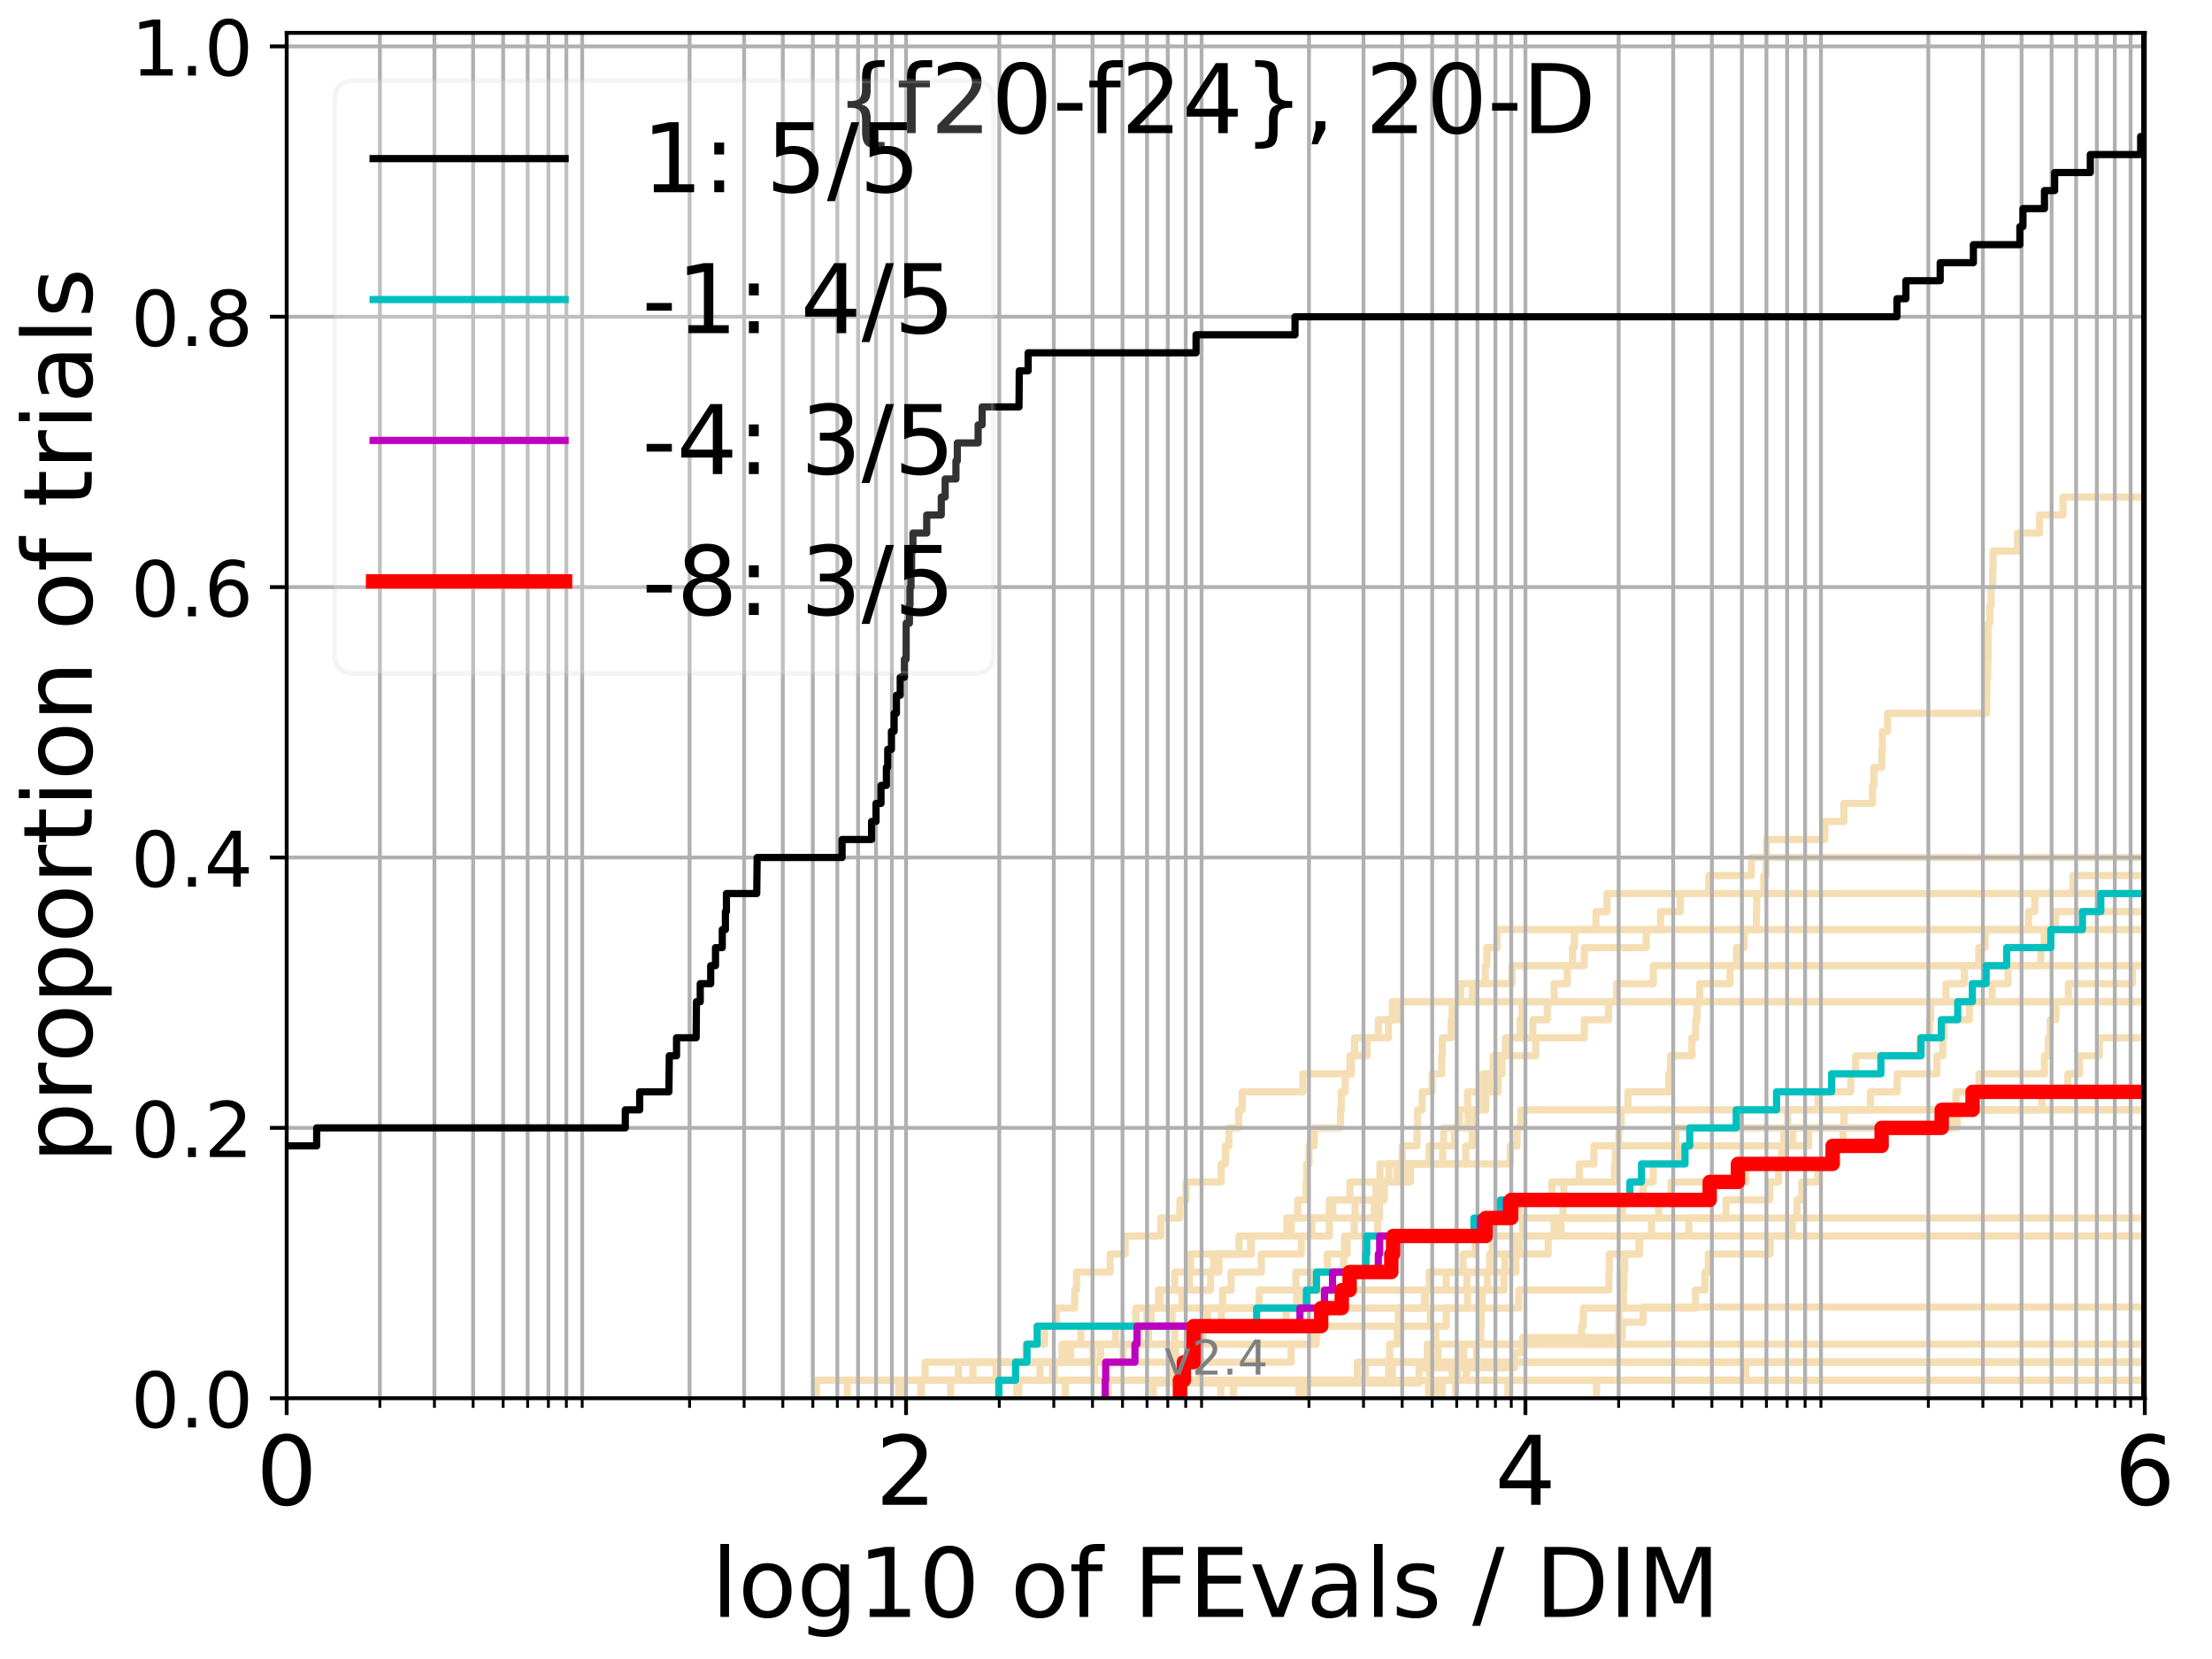 <?xml version="1.0" encoding="utf-8" standalone="no"?>
<!DOCTYPE svg PUBLIC "-//W3C//DTD SVG 1.1//EN"
  "http://www.w3.org/Graphics/SVG/1.1/DTD/svg11.dtd">
<!-- Created with matplotlib (http://matplotlib.org/) -->
<svg height="345.6pt" version="1.1" viewBox="0 0 460.8 345.6" width="460.8pt" xmlns="http://www.w3.org/2000/svg" xmlns:xlink="http://www.w3.org/1999/xlink">
 <defs>
  <style type="text/css">
*{stroke-linecap:butt;stroke-linejoin:round;}
  </style>
 </defs>
 <g id="figure_1">
  <g id="patch_1">
   <path d="M 0 345.6 
L 460.8 345.6 
L 460.8 0 
L 0 0 
z
" style="fill:#ffffff;"/>
  </g>
  <g id="axes_1">
   <g id="patch_2">
    <path d="M 59.72 291.28 
L 446.802 291.28 
L 446.802 6.845 
L 59.72 6.845 
z
" style="fill:#ffffff;"/>
   </g>
   <g id="line2d_1"/>
   <g id="line2d_2"/>
   <g id="line2d_3">
    <path clip-path="url(#pbe0ab19f06)" d="M 188.009 291.28 
L 188.009 287.525 
L 216.654 287.525 
L 216.654 283.77 
L 229.313 283.77 
L 229.313 280.015 
L 250.18 280.015 
L 250.18 276.26 
L 254.416 276.26 
L 254.416 272.505 
L 254.697 272.505 
L 254.697 268.751 
L 256.452 268.751 
L 256.452 264.996 
L 262.748 264.996 
L 262.748 261.241 
L 271.092 261.241 
L 271.092 257.486 
L 276.921 257.486 
L 276.921 253.731 
L 277.641 253.731 
L 277.641 249.976 
L 281.199 249.976 
L 281.199 246.221 
L 291.044 246.221 
L 291.044 242.466 
L 314.614 242.466 
L 314.614 238.711 
L 316.047 238.711 
L 316.047 234.956 
L 316.827 234.956 
L 316.827 231.201 
L 316.827 231.201 
L 316.827 231.201 
L 446.802 231.201 
" style="fill:none;stroke:#f5deb3;stroke-linecap:square;stroke-width:1.5;"/>
   </g>
   <g id="line2d_4">
    <path clip-path="url(#pbe0ab19f06)" d="M 212.23 291.28 
L 212.23 287.525 
L 219.27 287.525 
L 219.27 283.77 
L 223.035 283.77 
L 223.035 280.015 
L 237.324 280.015 
L 237.324 276.26 
L 239.809 276.26 
L 239.809 272.505 
L 271.681 272.505 
L 271.681 268.751 
L 273.732 268.751 
L 273.732 264.996 
L 276.501 264.996 
L 276.501 261.241 
L 280.642 261.241 
L 280.642 257.486 
L 282.104 257.486 
L 282.104 253.731 
L 286.302 253.731 
L 286.302 249.976 
L 288.274 249.976 
L 288.274 246.221 
L 289.341 246.221 
L 289.341 242.466 
L 292.109 242.466 
L 292.109 238.711 
L 295.191 238.711 
L 295.191 234.956 
L 295.314 234.956 
L 295.314 231.201 
L 296.278 231.201 
L 296.278 227.446 
L 298.332 227.446 
L 298.332 223.692 
L 300.331 223.692 
L 300.331 219.937 
L 300.456 219.937 
L 300.456 216.182 
L 302.31 216.182 
L 302.31 212.427 
L 302.529 212.427 
L 302.529 208.672 
L 306.746 208.672 
L 306.746 204.917 
L 309.402 204.917 
L 309.402 201.162 
L 309.756 201.162 
L 309.756 197.407 
L 311.881 197.407 
L 311.881 193.652 
L 311.881 193.652 
L 311.881 193.652 
L 446.802 193.652 
" style="fill:none;stroke:#f5deb3;stroke-linecap:square;stroke-width:1.5;"/>
   </g>
   <g id="line2d_5">
    <path clip-path="url(#pbe0ab19f06)" d="M 187.192 291.28 
L 187.192 287.525 
L 219.631 287.525 
L 219.631 283.77 
L 222.058 283.77 
L 222.058 280.015 
L 225.172 280.015 
L 225.172 276.26 
L 236.625 276.26 
L 236.625 272.505 
L 241.638 272.505 
L 241.638 268.751 
L 252.186 268.751 
L 252.186 264.996 
L 252.828 264.996 
L 252.828 261.241 
L 260.688 261.241 
L 260.688 257.486 
L 273.276 257.486 
L 273.276 253.731 
L 282.291 253.731 
L 282.291 249.976 
L 286.61 249.976 
L 286.61 246.221 
L 287.462 246.221 
L 287.462 242.466 
L 297.712 242.466 
L 297.712 238.711 
L 300.727 238.711 
L 300.727 234.956 
L 305.873 234.956 
L 305.873 231.201 
L 308.681 231.201 
L 308.681 227.446 
L 308.909 227.446 
L 308.909 223.692 
L 312.306 223.692 
L 312.306 219.937 
L 319.935 219.937 
L 319.935 216.182 
L 330.044 216.182 
L 330.044 212.427 
L 335.095 212.427 
L 335.095 208.672 
L 336.792 208.672 
L 336.792 204.917 
L 344.408 204.917 
L 344.408 201.162 
L 344.408 201.162 
L 344.408 201.162 
L 446.802 201.162 
" style="fill:none;stroke:#f5deb3;stroke-linecap:square;stroke-width:1.5;"/>
   </g>
   <g id="line2d_6"/>
   <g id="line2d_7">
    <path clip-path="url(#pbe0ab19f06)" d="M 191.923 291.28 
L 191.923 287.525 
L 244.193 287.525 
L 244.193 283.77 
L 244.917 283.77 
L 244.917 280.015 
L 273.358 280.015 
L 273.358 276.26 
L 275.056 276.26 
L 275.056 272.505 
L 296.721 272.505 
L 296.721 268.751 
L 301.245 268.751 
L 301.245 264.996 
L 304.783 264.996 
L 304.783 261.241 
L 307.294 261.241 
L 307.294 257.486 
L 323.741 257.486 
L 323.741 253.731 
L 337.994 253.731 
L 337.994 249.976 
L 342.305 249.976 
L 342.305 246.221 
L 344.39 246.221 
L 344.39 242.466 
L 349.841 242.466 
L 349.841 238.711 
L 376.782 238.711 
L 376.782 234.956 
L 384.074 234.956 
L 384.074 231.201 
L 425.374 231.201 
L 425.374 227.446 
L 430.773 227.446 
L 430.773 223.692 
L 433.187 223.692 
L 433.187 219.937 
L 437.324 219.937 
L 437.324 216.182 
L 456.119 216.182 
L 456.119 212.427 
L 458.83 212.427 
L 458.83 208.672 
L 461.8 208.672 
" style="fill:none;stroke:#f5deb3;stroke-linecap:square;stroke-width:1.5;"/>
   </g>
   <g id="line2d_8"/>
   <g id="line2d_9">
    <path clip-path="url(#pbe0ab19f06)" d="M 191.797 291.28 
L 191.797 287.525 
L 192.7 287.525 
L 192.7 283.77 
L 227.711 283.77 
L 227.711 280.015 
L 250.562 280.015 
L 250.562 276.26 
L 267.92 276.26 
L 267.92 272.505 
L 270.152 272.505 
L 270.152 268.751 
L 297.745 268.751 
L 297.745 264.996 
L 310.351 264.996 
L 310.351 261.241 
L 322.513 261.241 
L 322.513 257.486 
L 325.189 257.486 
L 325.189 253.731 
L 325.604 253.731 
L 325.604 249.976 
L 325.769 249.976 
L 325.769 246.221 
L 336.333 246.221 
L 336.333 242.466 
L 336.541 242.466 
L 336.541 238.711 
L 337.213 238.711 
L 337.213 234.956 
L 337.723 234.956 
L 337.723 231.201 
L 339.136 231.201 
L 339.136 227.446 
L 347.627 227.446 
L 347.627 223.692 
L 348.011 223.692 
L 348.011 219.937 
L 352.457 219.937 
L 352.457 216.182 
L 353.25 216.182 
L 353.25 212.427 
L 353.542 212.427 
L 353.542 208.672 
L 354.072 208.672 
L 354.072 204.917 
L 360.417 204.917 
L 360.417 201.162 
L 361.75 201.162 
L 361.75 197.407 
L 363.327 197.407 
L 363.327 193.652 
L 365.895 193.652 
L 365.895 189.897 
L 365.963 189.897 
L 365.963 186.142 
L 367.444 186.142 
L 367.444 182.387 
L 367.903 182.387 
L 367.903 178.633 
L 367.989 178.633 
L 367.989 174.878 
L 380.146 174.878 
L 380.146 171.123 
L 384.115 171.123 
L 384.115 167.368 
L 390.089 167.368 
L 390.089 163.613 
L 390.372 163.613 
L 390.372 159.858 
L 392.016 159.858 
L 392.016 156.103 
L 392.141 156.103 
L 392.141 152.348 
L 393.226 152.348 
L 393.226 148.593 
L 413.863 148.593 
L 413.863 144.838 
L 413.898 144.838 
L 413.898 141.083 
L 414.101 141.083 
L 414.101 137.329 
L 414.175 137.329 
L 414.175 133.574 
L 414.196 133.574 
L 414.196 129.819 
L 414.524 129.819 
L 414.524 126.064 
L 414.79 126.064 
L 414.79 122.309 
L 415.106 122.309 
L 415.106 118.554 
L 415.203 118.554 
L 415.203 114.799 
L 420.293 114.799 
L 420.293 111.044 
L 424.874 111.044 
L 424.874 107.289 
L 429.765 107.289 
L 429.765 103.534 
L 429.765 103.534 
L 429.765 103.534 
L 446.802 103.534 
" style="fill:none;stroke:#f5deb3;stroke-linecap:square;stroke-width:1.5;"/>
   </g>
   <g id="line2d_10">
    <path clip-path="url(#pbe0ab19f06)" d="M 332.595 291.28 
L 332.595 287.525 
L 363.652 287.525 
L 363.652 283.77 
L 363.652 283.77 
L 363.652 283.77 
L 446.802 283.77 
" style="fill:none;stroke:#f5deb3;stroke-linecap:square;stroke-width:1.5;"/>
   </g>
   <g id="line2d_11">
    <path clip-path="url(#pbe0ab19f06)" d="M 211.827 291.28 
L 211.827 287.525 
L 228.012 287.525 
L 228.012 283.77 
L 243.75 283.77 
L 243.75 280.015 
L 244.722 280.015 
L 244.722 276.26 
L 251.53 276.26 
L 251.53 272.505 
L 262.31 272.505 
L 262.31 268.751 
L 269.954 268.751 
L 269.954 264.996 
L 279.891 264.996 
L 279.891 261.241 
L 280.072 261.241 
L 280.072 257.486 
L 286.989 257.486 
L 286.989 253.731 
L 287.382 253.731 
L 287.382 249.976 
L 287.812 249.976 
L 287.812 246.221 
L 292.677 246.221 
L 292.677 242.466 
L 300.544 242.466 
L 300.544 238.711 
L 303.001 238.711 
L 303.001 234.956 
L 304.034 234.956 
L 304.034 231.201 
L 305.732 231.201 
L 305.732 227.446 
L 312.092 227.446 
L 312.092 223.692 
L 312.875 223.692 
L 312.875 219.937 
L 314.007 219.937 
L 314.007 216.182 
L 319.326 216.182 
L 319.326 212.427 
L 322.323 212.427 
L 322.323 208.672 
L 323.758 208.672 
L 323.758 204.917 
L 326.489 204.917 
L 326.489 201.162 
L 330.023 201.162 
L 330.023 197.407 
L 342.926 197.407 
L 342.926 193.652 
L 345.918 193.652 
L 345.918 189.897 
L 350.035 189.897 
L 350.035 186.142 
L 355.983 186.142 
L 355.983 182.387 
L 364.835 182.387 
L 364.835 178.633 
L 364.835 178.633 
L 364.835 178.633 
L 446.802 178.633 
" style="fill:none;stroke:#f5deb3;stroke-linecap:square;stroke-width:1.5;"/>
   </g>
   <g id="line2d_12">
    <path clip-path="url(#pbe0ab19f06)" d="M 221.908 291.28 
L 221.908 287.525 
L 284.401 287.525 
L 284.401 283.77 
L 284.401 283.77 
L 284.401 283.77 
L 446.802 283.77 
" style="fill:none;stroke:#f5deb3;stroke-linecap:square;stroke-width:1.5;"/>
   </g>
   <g id="line2d_13"/>
   <g id="line2d_14">
    <path clip-path="url(#pbe0ab19f06)" d="M 176.526 291.28 
L 176.526 287.525 
L 199.646 287.525 
L 199.646 283.77 
L 221.24 283.77 
L 221.24 280.015 
L 232.377 280.015 
L 232.377 276.26 
L 238.932 276.26 
L 238.932 272.505 
L 241.335 272.505 
L 241.335 268.751 
L 244.732 268.751 
L 244.732 264.996 
L 253.924 264.996 
L 253.924 261.241 
L 260.526 261.241 
L 260.526 257.486 
L 268.981 257.486 
L 268.981 253.731 
L 276.914 253.731 
L 276.914 249.976 
L 288.364 249.976 
L 288.364 246.221 
L 293.833 246.221 
L 293.833 242.466 
L 305.35 242.466 
L 305.35 238.711 
L 306.687 238.711 
L 306.687 234.956 
L 307.365 234.956 
L 307.365 231.201 
L 309.547 231.201 
L 309.547 227.446 
L 310.351 227.446 
L 310.351 223.692 
L 311.062 223.692 
L 311.062 219.937 
L 313.603 219.937 
L 313.603 216.182 
L 316.634 216.182 
L 316.634 212.427 
L 317.054 212.427 
L 317.054 208.672 
L 317.054 208.672 
L 317.054 208.672 
L 446.802 208.672 
" style="fill:none;stroke:#f5deb3;stroke-linecap:square;stroke-width:1.5;"/>
   </g>
   <g id="line2d_15"/>
   <g id="line2d_16">
    <path clip-path="url(#pbe0ab19f06)" d="M 256.938 291.28 
L 256.938 287.525 
L 282.753 287.525 
L 282.753 283.77 
L 289.484 283.77 
L 289.484 280.015 
L 291.073 280.015 
L 291.073 276.26 
L 297.974 276.26 
L 297.974 272.505 
L 316.386 272.505 
L 316.386 268.751 
L 335.166 268.751 
L 335.166 264.996 
L 335.242 264.996 
L 335.242 261.241 
L 341.397 261.241 
L 341.397 257.486 
L 351.833 257.486 
L 351.833 253.731 
L 359.551 253.731 
L 359.551 249.976 
L 368.662 249.976 
L 368.662 246.221 
L 370.516 246.221 
L 370.516 242.466 
L 371.13 242.466 
L 371.13 238.711 
L 371.595 238.711 
L 371.595 234.956 
L 372.385 234.956 
L 372.385 231.201 
L 378.768 231.201 
L 378.768 227.446 
L 385.544 227.446 
L 385.544 223.692 
L 386.544 223.692 
L 386.544 219.937 
L 399.941 219.937 
L 399.941 216.182 
L 401.921 216.182 
L 401.921 212.427 
L 402.191 212.427 
L 402.191 208.672 
L 405.399 208.672 
L 405.399 204.917 
L 409.218 204.917 
L 409.218 201.162 
L 412.214 201.162 
L 412.214 197.407 
L 413.514 197.407 
L 413.514 193.652 
L 422.582 193.652 
L 422.582 189.897 
L 423.889 189.897 
L 423.889 186.142 
L 431.839 186.142 
L 431.839 182.387 
L 431.839 182.387 
L 431.839 182.387 
L 446.802 182.387 
" style="fill:none;stroke:#f5deb3;stroke-linecap:square;stroke-width:1.5;"/>
   </g>
   <g id="line2d_17"/>
   <g id="line2d_18">
    <path clip-path="url(#pbe0ab19f06)" d="M 170.073 291.28 
L 170.073 287.525 
L 207.523 287.525 
L 207.523 283.77 
L 213.745 283.77 
L 213.745 280.015 
L 217.59 280.015 
L 217.59 276.26 
L 220.019 276.26 
L 220.019 272.505 
L 223.871 272.505 
L 223.871 268.751 
L 224.252 268.751 
L 224.252 264.996 
L 231.253 264.996 
L 231.253 261.241 
L 234.384 261.241 
L 234.384 257.486 
L 241.835 257.486 
L 241.835 253.731 
L 245.772 253.731 
L 245.772 249.976 
L 247.046 249.976 
L 247.046 246.221 
L 254.38 246.221 
L 254.38 242.466 
L 255.269 242.466 
L 255.269 238.711 
L 255.996 238.711 
L 255.996 234.956 
L 258.033 234.956 
L 258.033 231.201 
L 258.769 231.201 
L 258.769 227.446 
L 271.41 227.446 
L 271.41 223.692 
L 281.518 223.692 
L 281.518 219.937 
L 282.196 219.937 
L 282.196 216.182 
L 289.246 216.182 
L 289.246 212.427 
L 290.061 212.427 
L 290.061 208.672 
L 290.061 208.672 
L 290.061 208.672 
L 446.802 208.672 
" style="fill:none;stroke:#f5deb3;stroke-linecap:square;stroke-width:1.5;"/>
   </g>
   <g id="line2d_19">
    <path clip-path="url(#pbe0ab19f06)" d="M 299.042 291.28 
L 299.042 287.525 
L 302.543 287.525 
L 302.543 283.77 
L 304.92 283.77 
L 304.92 280.015 
L 308.477 280.015 
L 308.477 276.26 
L 308.538 276.26 
L 308.538 272.505 
L 308.741 272.505 
L 308.741 268.751 
L 309.873 268.751 
L 309.873 264.996 
L 310.363 264.996 
L 310.363 261.241 
L 310.865 261.241 
L 310.865 257.486 
L 310.928 257.486 
L 310.928 253.731 
L 316.424 253.731 
L 316.424 249.976 
L 323.285 249.976 
L 323.285 246.221 
L 328.997 246.221 
L 328.997 242.466 
L 332.037 242.466 
L 332.037 238.711 
L 349.086 238.711 
L 349.086 234.956 
L 407.715 234.956 
L 407.715 231.201 
L 407.715 231.201 
L 407.715 231.201 
L 446.802 231.201 
" style="fill:none;stroke:#f5deb3;stroke-linecap:square;stroke-width:1.5;"/>
   </g>
   <g id="line2d_20">
    <path clip-path="url(#pbe0ab19f06)" d="M 198.034 291.28 
L 198.034 287.525 
L 202.693 287.525 
L 202.693 283.77 
L 233.963 283.77 
L 233.963 280.015 
L 239.262 280.015 
L 239.262 276.26 
L 244.152 276.26 
L 244.152 272.505 
L 246.213 272.505 
L 246.213 268.751 
L 247.788 268.751 
L 247.788 264.996 
L 247.997 264.996 
L 247.997 261.241 
L 258.109 261.241 
L 258.109 257.486 
L 268.06 257.486 
L 268.06 253.731 
L 270.345 253.731 
L 270.345 249.976 
L 272.108 249.976 
L 272.108 246.221 
L 272.232 246.221 
L 272.232 242.466 
L 272.679 242.466 
L 272.679 238.711 
L 273.784 238.711 
L 273.784 234.956 
L 279.243 234.956 
L 279.243 231.201 
L 279.401 231.201 
L 279.401 227.446 
L 280.226 227.446 
L 280.226 223.692 
L 281.196 223.692 
L 281.196 219.937 
L 284.789 219.937 
L 284.789 216.182 
L 287.142 216.182 
L 287.142 212.427 
L 291.351 212.427 
L 291.351 208.672 
L 304.235 208.672 
L 304.235 204.917 
L 314.959 204.917 
L 314.959 201.162 
L 327.585 201.162 
L 327.585 197.407 
L 327.969 197.407 
L 327.969 193.652 
L 332.469 193.652 
L 332.469 189.897 
L 334.781 189.897 
L 334.781 186.142 
L 334.781 186.142 
L 334.781 186.142 
L 446.802 186.142 
" style="fill:none;stroke:#f5deb3;stroke-linecap:square;stroke-width:1.5;"/>
   </g>
   <g id="line2d_21">
    <path clip-path="url(#pbe0ab19f06)" d="M 314.131 291.28 
L 314.131 287.525 
L 314.131 287.525 
L 314.131 287.525 
L 446.802 287.525 
" style="fill:none;stroke:#f5deb3;stroke-linecap:square;stroke-width:1.5;"/>
   </g>
   <g id="line2d_22">
    <path clip-path="url(#pbe0ab19f06)" d="M 270.577 291.28 
L 270.577 287.525 
L 290.04 287.525 
L 290.04 283.77 
L 297.324 283.77 
L 297.324 280.015 
L 299.099 280.015 
L 299.099 276.26 
L 301.258 276.26 
L 301.258 272.505 
L 305.714 272.505 
L 305.714 268.751 
L 313.298 268.751 
L 313.298 264.996 
L 313.472 264.996 
L 313.472 261.241 
L 315.567 261.241 
L 315.567 257.486 
L 315.567 257.486 
L 315.567 257.486 
L 446.802 257.486 
" style="fill:none;stroke:#f5deb3;stroke-linecap:square;stroke-width:1.5;"/>
   </g>
   <g id="line2d_23">
    <path clip-path="url(#pbe0ab19f06)" d="M 254.321 291.28 
L 254.321 287.525 
L 254.321 287.525 
L 254.321 287.525 
L 446.802 287.525 
" style="fill:none;stroke:#f5deb3;stroke-linecap:square;stroke-width:1.5;"/>
   </g>
   <g id="line2d_24">
    <path clip-path="url(#pbe0ab19f06)" d="M 300.426 291.28 
L 300.426 287.525 
L 305.44 287.525 
L 305.44 283.77 
L 307.578 283.77 
L 307.578 280.015 
L 337.217 280.015 
L 337.217 276.26 
L 337.244 276.26 
L 337.244 272.505 
L 338.177 272.505 
L 338.177 268.751 
L 338.281 268.751 
L 338.281 264.996 
L 338.434 264.996 
L 338.434 261.241 
L 341.596 261.241 
L 341.596 257.486 
L 344.045 257.486 
L 344.045 253.731 
L 345.535 253.731 
L 345.535 249.976 
L 348.129 249.976 
L 348.129 246.221 
L 363.693 246.221 
L 363.693 242.466 
L 371.583 242.466 
L 371.583 238.711 
L 373.493 238.711 
L 373.493 234.956 
L 406.395 234.956 
L 406.395 231.201 
L 407.463 231.201 
L 407.463 227.446 
L 412.277 227.446 
L 412.277 223.692 
L 425.882 223.692 
L 425.882 219.937 
L 426.695 219.937 
L 426.695 216.182 
L 427.107 216.182 
L 427.107 212.427 
L 428.293 212.427 
L 428.293 208.672 
L 430.884 208.672 
L 430.884 204.917 
L 444.198 204.917 
L 444.198 201.162 
L 444.198 201.162 
L 444.198 201.162 
L 446.802 201.162 
" style="fill:none;stroke:#f5deb3;stroke-linecap:square;stroke-width:1.5;"/>
   </g>
   <g id="line2d_25">
    <path clip-path="url(#pbe0ab19f06)" d="M 303.244 291.28 
L 303.244 287.525 
L 303.572 287.525 
L 303.572 283.77 
L 304.41 283.77 
L 304.41 280.015 
L 304.41 280.015 
L 304.41 280.015 
L 446.802 280.015 
" style="fill:none;stroke:#f5deb3;stroke-linecap:square;stroke-width:1.5;"/>
   </g>
   <g id="line2d_26">
    <path clip-path="url(#pbe0ab19f06)" d="M 240.227 291.28 
L 240.227 288.116 
L 295.606 288.116 
L 295.606 284.951 
L 315.507 284.951 
L 315.507 281.787 
L 317.196 281.787 
L 317.196 278.623 
L 337.945 278.623 
L 337.945 275.459 
L 342.301 275.459 
L 342.301 272.294 
L 342.301 272.294 
L 342.301 272.294 
L 446.802 272.294 
" style="fill:none;stroke:#f5deb3;stroke-linecap:square;stroke-width:1.5;"/>
   </g>
   <g id="line2d_27"/>
   <g id="line2d_28">
    <path clip-path="url(#pbe0ab19f06)" d="M 297.593 291.28 
L 297.593 287.525 
L 297.735 287.525 
L 297.735 283.77 
L 299.566 283.77 
L 299.566 280.015 
L 329.466 280.015 
L 329.466 276.26 
L 329.846 276.26 
L 329.846 272.505 
L 353.201 272.505 
L 353.201 268.751 
L 355.171 268.751 
L 355.171 264.996 
L 355.877 264.996 
L 355.877 261.241 
L 368.765 261.241 
L 368.765 257.486 
L 373.36 257.486 
L 373.36 253.731 
L 374.345 253.731 
L 374.345 249.976 
L 375.366 249.976 
L 375.366 246.221 
L 378.697 246.221 
L 378.697 242.466 
L 382.682 242.466 
L 382.682 238.711 
L 383.94 238.711 
L 383.94 234.956 
L 384.171 234.956 
L 384.171 231.201 
L 389.661 231.201 
L 389.661 227.446 
L 395.223 227.446 
L 395.223 223.692 
L 403.492 223.692 
L 403.492 219.937 
L 404.707 219.937 
L 404.707 216.182 
L 404.96 216.182 
L 404.96 212.427 
L 410.267 212.427 
L 410.267 208.672 
L 415.008 208.672 
L 415.008 204.917 
L 418.308 204.917 
L 418.308 201.162 
L 425.154 201.162 
L 425.154 197.407 
L 425.843 197.407 
L 425.843 193.652 
L 428.205 193.652 
L 428.205 189.897 
L 428.205 189.897 
L 428.205 189.897 
L 446.802 189.897 
" style="fill:none;stroke:#f5deb3;stroke-linecap:square;stroke-width:1.5;"/>
   </g>
   <g id="line2d_29">
    <path clip-path="url(#pbe0ab19f06)" d="M 271.471 291.28 
L 271.471 287.525 
L 289.289 287.525 
L 289.289 283.77 
L 289.289 283.77 
L 289.289 283.77 
L 446.802 283.77 
" style="fill:none;stroke:#f5deb3;stroke-linecap:square;stroke-width:1.5;"/>
   </g>
   <g id="line2d_30">
    <path clip-path="url(#pbe0ab19f06)" d="M 230.857 291.28 
L 230.857 287.525 
L 249.879 287.525 
L 249.879 283.77 
L 268.961 283.77 
L 268.961 280.015 
L 274.215 280.015 
L 274.215 276.26 
L 291.296 276.26 
L 291.296 272.505 
L 296.941 272.505 
L 296.941 268.751 
L 305.578 268.751 
L 305.578 264.996 
L 315.799 264.996 
L 315.799 261.241 
L 316.503 261.241 
L 316.503 257.486 
L 317.18 257.486 
L 317.18 253.731 
L 317.18 253.731 
L 317.18 253.731 
L 446.802 253.731 
" style="fill:none;stroke:#f5deb3;stroke-linecap:square;stroke-width:1.5;"/>
   </g>
   <g id="matplotlib.axis_1">
    <g id="xtick_1">
     <g id="line2d_31">
      <path clip-path="url(#pbe0ab19f06)" d="M 59.72 291.28 
L 59.72 6.845 
" style="fill:none;stroke:#b0b0b0;stroke-linecap:square;stroke-width:0.8;"/>
     </g>
     <g id="line2d_32">
      <defs>
       <path d="M 0 0 
L 0 3.5 
" id="m20fec0ccda" style="stroke:#000000;stroke-width:0.8;"/>
      </defs>
      <g>
       <use style="stroke:#000000;stroke-width:0.8;" x="59.72" xlink:href="#m20fec0ccda" y="291.28"/>
      </g>
     </g>
     <g id="text_1">
      <!-- 0 -->
      <defs>
       <path d="M 31.781 66.406 
Q 24.172 66.406 20.328 58.906 
Q 16.5 51.422 16.5 36.375 
Q 16.5 21.391 20.328 13.891 
Q 24.172 6.391 31.781 6.391 
Q 39.453 6.391 43.281 13.891 
Q 47.125 21.391 47.125 36.375 
Q 47.125 51.422 43.281 58.906 
Q 39.453 66.406 31.781 66.406 
z
M 31.781 74.219 
Q 44.047 74.219 50.516 64.516 
Q 56.984 54.828 56.984 36.375 
Q 56.984 17.969 50.516 8.266 
Q 44.047 -1.422 31.781 -1.422 
Q 19.531 -1.422 13.062 8.266 
Q 6.594 17.969 6.594 36.375 
Q 6.594 54.828 13.062 64.516 
Q 19.531 74.219 31.781 74.219 
z
" id="DejaVuSans-30"/>
      </defs>
      <g transform="translate(53.358 313.477)scale(0.2 -0.2)">
       <use xlink:href="#DejaVuSans-30"/>
      </g>
     </g>
    </g>
    <g id="xtick_2">
     <g id="line2d_33">
      <path clip-path="url(#pbe0ab19f06)" d="M 188.747 291.28 
L 188.747 6.845 
" style="fill:none;stroke:#b0b0b0;stroke-linecap:square;stroke-width:0.8;"/>
     </g>
     <g id="line2d_34">
      <g>
       <use style="stroke:#000000;stroke-width:0.8;" x="188.747" xlink:href="#m20fec0ccda" y="291.28"/>
      </g>
     </g>
     <g id="text_2">
      <!-- 2 -->
      <defs>
       <path d="M 19.188 8.297 
L 53.609 8.297 
L 53.609 0 
L 7.328 0 
L 7.328 8.297 
Q 12.938 14.109 22.625 23.891 
Q 32.328 33.688 34.812 36.531 
Q 39.547 41.844 41.422 45.531 
Q 43.312 49.219 43.312 52.781 
Q 43.312 58.594 39.234 62.25 
Q 35.156 65.922 28.609 65.922 
Q 23.969 65.922 18.812 64.312 
Q 13.672 62.703 7.812 59.422 
L 7.812 69.391 
Q 13.766 71.781 18.938 73 
Q 24.125 74.219 28.422 74.219 
Q 39.75 74.219 46.484 68.547 
Q 53.219 62.891 53.219 53.422 
Q 53.219 48.922 51.531 44.891 
Q 49.859 40.875 45.406 35.406 
Q 44.188 33.984 37.641 27.219 
Q 31.109 20.453 19.188 8.297 
z
" id="DejaVuSans-32"/>
      </defs>
      <g transform="translate(182.385 313.477)scale(0.2 -0.2)">
       <use xlink:href="#DejaVuSans-32"/>
      </g>
     </g>
    </g>
    <g id="xtick_3">
     <g id="line2d_35">
      <path clip-path="url(#pbe0ab19f06)" d="M 317.775 291.28 
L 317.775 6.845 
" style="fill:none;stroke:#b0b0b0;stroke-linecap:square;stroke-width:0.8;"/>
     </g>
     <g id="line2d_36">
      <g>
       <use style="stroke:#000000;stroke-width:0.8;" x="317.775" xlink:href="#m20fec0ccda" y="291.28"/>
      </g>
     </g>
     <g id="text_3">
      <!-- 4 -->
      <defs>
       <path d="M 37.797 64.312 
L 12.891 25.391 
L 37.797 25.391 
z
M 35.203 72.906 
L 47.609 72.906 
L 47.609 25.391 
L 58.016 25.391 
L 58.016 17.188 
L 47.609 17.188 
L 47.609 0 
L 37.797 0 
L 37.797 17.188 
L 4.891 17.188 
L 4.891 26.703 
z
" id="DejaVuSans-34"/>
      </defs>
      <g transform="translate(311.412 313.477)scale(0.2 -0.2)">
       <use xlink:href="#DejaVuSans-34"/>
      </g>
     </g>
    </g>
    <g id="xtick_4">
     <g id="line2d_37">
      <path clip-path="url(#pbe0ab19f06)" d="M 446.802 291.28 
L 446.802 6.845 
" style="fill:none;stroke:#b0b0b0;stroke-linecap:square;stroke-width:0.8;"/>
     </g>
     <g id="line2d_38">
      <g>
       <use style="stroke:#000000;stroke-width:0.8;" x="446.802" xlink:href="#m20fec0ccda" y="291.28"/>
      </g>
     </g>
     <g id="text_4">
      <!-- 6 -->
      <defs>
       <path d="M 33.016 40.375 
Q 26.375 40.375 22.484 35.828 
Q 18.609 31.297 18.609 23.391 
Q 18.609 15.531 22.484 10.953 
Q 26.375 6.391 33.016 6.391 
Q 39.656 6.391 43.531 10.953 
Q 47.406 15.531 47.406 23.391 
Q 47.406 31.297 43.531 35.828 
Q 39.656 40.375 33.016 40.375 
z
M 52.594 71.297 
L 52.594 62.312 
Q 48.875 64.062 45.094 64.984 
Q 41.312 65.922 37.594 65.922 
Q 27.828 65.922 22.672 59.328 
Q 17.531 52.734 16.797 39.406 
Q 19.672 43.656 24.016 45.922 
Q 28.375 48.188 33.594 48.188 
Q 44.578 48.188 50.953 41.516 
Q 57.328 34.859 57.328 23.391 
Q 57.328 12.156 50.688 5.359 
Q 44.047 -1.422 33.016 -1.422 
Q 20.359 -1.422 13.672 8.266 
Q 6.984 17.969 6.984 36.375 
Q 6.984 53.656 15.188 63.938 
Q 23.391 74.219 37.203 74.219 
Q 40.922 74.219 44.703 73.484 
Q 48.484 72.75 52.594 71.297 
z
" id="DejaVuSans-36"/>
      </defs>
      <g transform="translate(440.44 313.477)scale(0.2 -0.2)">
       <use xlink:href="#DejaVuSans-36"/>
      </g>
     </g>
    </g>
    <g id="xtick_5">
     <g id="line2d_39">
      <path clip-path="url(#pbe0ab19f06)" d="M 79.141 291.28 
L 79.141 6.845 
" style="fill:none;stroke:#b0b0b0;stroke-linecap:square;stroke-width:0.8;"/>
     </g>
     <g id="line2d_40">
      <defs>
       <path d="M 0 0 
L 0 2 
" id="mee8f07d2c6" style="stroke:#000000;stroke-width:0.6;"/>
      </defs>
      <g>
       <use style="stroke:#000000;stroke-width:0.6;" x="79.141" xlink:href="#mee8f07d2c6" y="291.28"/>
      </g>
     </g>
    </g>
    <g id="xtick_6">
     <g id="line2d_41">
      <path clip-path="url(#pbe0ab19f06)" d="M 90.501 291.28 
L 90.501 6.845 
" style="fill:none;stroke:#b0b0b0;stroke-linecap:square;stroke-width:0.8;"/>
     </g>
     <g id="line2d_42">
      <g>
       <use style="stroke:#000000;stroke-width:0.6;" x="90.501" xlink:href="#mee8f07d2c6" y="291.28"/>
      </g>
     </g>
    </g>
    <g id="xtick_7">
     <g id="line2d_43">
      <path clip-path="url(#pbe0ab19f06)" d="M 98.561 291.28 
L 98.561 6.845 
" style="fill:none;stroke:#b0b0b0;stroke-linecap:square;stroke-width:0.8;"/>
     </g>
     <g id="line2d_44">
      <g>
       <use style="stroke:#000000;stroke-width:0.6;" x="98.561" xlink:href="#mee8f07d2c6" y="291.28"/>
      </g>
     </g>
    </g>
    <g id="xtick_8">
     <g id="line2d_45">
      <path clip-path="url(#pbe0ab19f06)" d="M 104.813 291.28 
L 104.813 6.845 
" style="fill:none;stroke:#b0b0b0;stroke-linecap:square;stroke-width:0.8;"/>
     </g>
     <g id="line2d_46">
      <g>
       <use style="stroke:#000000;stroke-width:0.6;" x="104.813" xlink:href="#mee8f07d2c6" y="291.28"/>
      </g>
     </g>
    </g>
    <g id="xtick_9">
     <g id="line2d_47">
      <path clip-path="url(#pbe0ab19f06)" d="M 109.921 291.28 
L 109.921 6.845 
" style="fill:none;stroke:#b0b0b0;stroke-linecap:square;stroke-width:0.8;"/>
     </g>
     <g id="line2d_48">
      <g>
       <use style="stroke:#000000;stroke-width:0.6;" x="109.921" xlink:href="#mee8f07d2c6" y="291.28"/>
      </g>
     </g>
    </g>
    <g id="xtick_10">
     <g id="line2d_49">
      <path clip-path="url(#pbe0ab19f06)" d="M 114.24 291.28 
L 114.24 6.845 
" style="fill:none;stroke:#b0b0b0;stroke-linecap:square;stroke-width:0.8;"/>
     </g>
     <g id="line2d_50">
      <g>
       <use style="stroke:#000000;stroke-width:0.6;" x="114.24" xlink:href="#mee8f07d2c6" y="291.28"/>
      </g>
     </g>
    </g>
    <g id="xtick_11">
     <g id="line2d_51">
      <path clip-path="url(#pbe0ab19f06)" d="M 117.982 291.28 
L 117.982 6.845 
" style="fill:none;stroke:#b0b0b0;stroke-linecap:square;stroke-width:0.8;"/>
     </g>
     <g id="line2d_52">
      <g>
       <use style="stroke:#000000;stroke-width:0.6;" x="117.982" xlink:href="#mee8f07d2c6" y="291.28"/>
      </g>
     </g>
    </g>
    <g id="xtick_12">
     <g id="line2d_53">
      <path clip-path="url(#pbe0ab19f06)" d="M 121.282 291.28 
L 121.282 6.845 
" style="fill:none;stroke:#b0b0b0;stroke-linecap:square;stroke-width:0.8;"/>
     </g>
     <g id="line2d_54">
      <g>
       <use style="stroke:#000000;stroke-width:0.6;" x="121.282" xlink:href="#mee8f07d2c6" y="291.28"/>
      </g>
     </g>
    </g>
    <g id="xtick_13">
     <g id="line2d_55">
      <path clip-path="url(#pbe0ab19f06)" d="M 143.654 291.28 
L 143.654 6.845 
" style="fill:none;stroke:#b0b0b0;stroke-linecap:square;stroke-width:0.8;"/>
     </g>
     <g id="line2d_56">
      <g>
       <use style="stroke:#000000;stroke-width:0.6;" x="143.654" xlink:href="#mee8f07d2c6" y="291.28"/>
      </g>
     </g>
    </g>
    <g id="xtick_14">
     <g id="line2d_57">
      <path clip-path="url(#pbe0ab19f06)" d="M 155.015 291.28 
L 155.015 6.845 
" style="fill:none;stroke:#b0b0b0;stroke-linecap:square;stroke-width:0.8;"/>
     </g>
     <g id="line2d_58">
      <g>
       <use style="stroke:#000000;stroke-width:0.6;" x="155.015" xlink:href="#mee8f07d2c6" y="291.28"/>
      </g>
     </g>
    </g>
    <g id="xtick_15">
     <g id="line2d_59">
      <path clip-path="url(#pbe0ab19f06)" d="M 163.075 291.28 
L 163.075 6.845 
" style="fill:none;stroke:#b0b0b0;stroke-linecap:square;stroke-width:0.8;"/>
     </g>
     <g id="line2d_60">
      <g>
       <use style="stroke:#000000;stroke-width:0.6;" x="163.075" xlink:href="#mee8f07d2c6" y="291.28"/>
      </g>
     </g>
    </g>
    <g id="xtick_16">
     <g id="line2d_61">
      <path clip-path="url(#pbe0ab19f06)" d="M 169.327 291.28 
L 169.327 6.845 
" style="fill:none;stroke:#b0b0b0;stroke-linecap:square;stroke-width:0.8;"/>
     </g>
     <g id="line2d_62">
      <g>
       <use style="stroke:#000000;stroke-width:0.6;" x="169.327" xlink:href="#mee8f07d2c6" y="291.28"/>
      </g>
     </g>
    </g>
    <g id="xtick_17">
     <g id="line2d_63">
      <path clip-path="url(#pbe0ab19f06)" d="M 174.435 291.28 
L 174.435 6.845 
" style="fill:none;stroke:#b0b0b0;stroke-linecap:square;stroke-width:0.8;"/>
     </g>
     <g id="line2d_64">
      <g>
       <use style="stroke:#000000;stroke-width:0.6;" x="174.435" xlink:href="#mee8f07d2c6" y="291.28"/>
      </g>
     </g>
    </g>
    <g id="xtick_18">
     <g id="line2d_65">
      <path clip-path="url(#pbe0ab19f06)" d="M 178.754 291.28 
L 178.754 6.845 
" style="fill:none;stroke:#b0b0b0;stroke-linecap:square;stroke-width:0.8;"/>
     </g>
     <g id="line2d_66">
      <g>
       <use style="stroke:#000000;stroke-width:0.6;" x="178.754" xlink:href="#mee8f07d2c6" y="291.28"/>
      </g>
     </g>
    </g>
    <g id="xtick_19">
     <g id="line2d_67">
      <path clip-path="url(#pbe0ab19f06)" d="M 182.495 291.28 
L 182.495 6.845 
" style="fill:none;stroke:#b0b0b0;stroke-linecap:square;stroke-width:0.8;"/>
     </g>
     <g id="line2d_68">
      <g>
       <use style="stroke:#000000;stroke-width:0.6;" x="182.495" xlink:href="#mee8f07d2c6" y="291.28"/>
      </g>
     </g>
    </g>
    <g id="xtick_20">
     <g id="line2d_69">
      <path clip-path="url(#pbe0ab19f06)" d="M 185.795 291.28 
L 185.795 6.845 
" style="fill:none;stroke:#b0b0b0;stroke-linecap:square;stroke-width:0.8;"/>
     </g>
     <g id="line2d_70">
      <g>
       <use style="stroke:#000000;stroke-width:0.6;" x="185.795" xlink:href="#mee8f07d2c6" y="291.28"/>
      </g>
     </g>
    </g>
    <g id="xtick_21">
     <g id="line2d_71">
      <path clip-path="url(#pbe0ab19f06)" d="M 208.168 291.28 
L 208.168 6.845 
" style="fill:none;stroke:#b0b0b0;stroke-linecap:square;stroke-width:0.8;"/>
     </g>
     <g id="line2d_72">
      <g>
       <use style="stroke:#000000;stroke-width:0.6;" x="208.168" xlink:href="#mee8f07d2c6" y="291.28"/>
      </g>
     </g>
    </g>
    <g id="xtick_22">
     <g id="line2d_73">
      <path clip-path="url(#pbe0ab19f06)" d="M 219.528 291.28 
L 219.528 6.845 
" style="fill:none;stroke:#b0b0b0;stroke-linecap:square;stroke-width:0.8;"/>
     </g>
     <g id="line2d_74">
      <g>
       <use style="stroke:#000000;stroke-width:0.6;" x="219.528" xlink:href="#mee8f07d2c6" y="291.28"/>
      </g>
     </g>
    </g>
    <g id="xtick_23">
     <g id="line2d_75">
      <path clip-path="url(#pbe0ab19f06)" d="M 227.588 291.28 
L 227.588 6.845 
" style="fill:none;stroke:#b0b0b0;stroke-linecap:square;stroke-width:0.8;"/>
     </g>
     <g id="line2d_76">
      <g>
       <use style="stroke:#000000;stroke-width:0.6;" x="227.588" xlink:href="#mee8f07d2c6" y="291.28"/>
      </g>
     </g>
    </g>
    <g id="xtick_24">
     <g id="line2d_77">
      <path clip-path="url(#pbe0ab19f06)" d="M 233.84 291.28 
L 233.84 6.845 
" style="fill:none;stroke:#b0b0b0;stroke-linecap:square;stroke-width:0.8;"/>
     </g>
     <g id="line2d_78">
      <g>
       <use style="stroke:#000000;stroke-width:0.6;" x="233.84" xlink:href="#mee8f07d2c6" y="291.28"/>
      </g>
     </g>
    </g>
    <g id="xtick_25">
     <g id="line2d_79">
      <path clip-path="url(#pbe0ab19f06)" d="M 238.949 291.28 
L 238.949 6.845 
" style="fill:none;stroke:#b0b0b0;stroke-linecap:square;stroke-width:0.8;"/>
     </g>
     <g id="line2d_80">
      <g>
       <use style="stroke:#000000;stroke-width:0.6;" x="238.949" xlink:href="#mee8f07d2c6" y="291.28"/>
      </g>
     </g>
    </g>
    <g id="xtick_26">
     <g id="line2d_81">
      <path clip-path="url(#pbe0ab19f06)" d="M 243.268 291.28 
L 243.268 6.845 
" style="fill:none;stroke:#b0b0b0;stroke-linecap:square;stroke-width:0.8;"/>
     </g>
     <g id="line2d_82">
      <g>
       <use style="stroke:#000000;stroke-width:0.6;" x="243.268" xlink:href="#mee8f07d2c6" y="291.28"/>
      </g>
     </g>
    </g>
    <g id="xtick_27">
     <g id="line2d_83">
      <path clip-path="url(#pbe0ab19f06)" d="M 247.009 291.28 
L 247.009 6.845 
" style="fill:none;stroke:#b0b0b0;stroke-linecap:square;stroke-width:0.8;"/>
     </g>
     <g id="line2d_84">
      <g>
       <use style="stroke:#000000;stroke-width:0.6;" x="247.009" xlink:href="#mee8f07d2c6" y="291.28"/>
      </g>
     </g>
    </g>
    <g id="xtick_28">
     <g id="line2d_85">
      <path clip-path="url(#pbe0ab19f06)" d="M 250.309 291.28 
L 250.309 6.845 
" style="fill:none;stroke:#b0b0b0;stroke-linecap:square;stroke-width:0.8;"/>
     </g>
     <g id="line2d_86">
      <g>
       <use style="stroke:#000000;stroke-width:0.6;" x="250.309" xlink:href="#mee8f07d2c6" y="291.28"/>
      </g>
     </g>
    </g>
    <g id="xtick_29">
     <g id="line2d_87">
      <path clip-path="url(#pbe0ab19f06)" d="M 272.682 291.28 
L 272.682 6.845 
" style="fill:none;stroke:#b0b0b0;stroke-linecap:square;stroke-width:0.8;"/>
     </g>
     <g id="line2d_88">
      <g>
       <use style="stroke:#000000;stroke-width:0.6;" x="272.682" xlink:href="#mee8f07d2c6" y="291.28"/>
      </g>
     </g>
    </g>
    <g id="xtick_30">
     <g id="line2d_89">
      <path clip-path="url(#pbe0ab19f06)" d="M 284.042 291.28 
L 284.042 6.845 
" style="fill:none;stroke:#b0b0b0;stroke-linecap:square;stroke-width:0.8;"/>
     </g>
     <g id="line2d_90">
      <g>
       <use style="stroke:#000000;stroke-width:0.6;" x="284.042" xlink:href="#mee8f07d2c6" y="291.28"/>
      </g>
     </g>
    </g>
    <g id="xtick_31">
     <g id="line2d_91">
      <path clip-path="url(#pbe0ab19f06)" d="M 292.102 291.28 
L 292.102 6.845 
" style="fill:none;stroke:#b0b0b0;stroke-linecap:square;stroke-width:0.8;"/>
     </g>
     <g id="line2d_92">
      <g>
       <use style="stroke:#000000;stroke-width:0.6;" x="292.102" xlink:href="#mee8f07d2c6" y="291.28"/>
      </g>
     </g>
    </g>
    <g id="xtick_32">
     <g id="line2d_93">
      <path clip-path="url(#pbe0ab19f06)" d="M 298.354 291.28 
L 298.354 6.845 
" style="fill:none;stroke:#b0b0b0;stroke-linecap:square;stroke-width:0.8;"/>
     </g>
     <g id="line2d_94">
      <g>
       <use style="stroke:#000000;stroke-width:0.6;" x="298.354" xlink:href="#mee8f07d2c6" y="291.28"/>
      </g>
     </g>
    </g>
    <g id="xtick_33">
     <g id="line2d_95">
      <path clip-path="url(#pbe0ab19f06)" d="M 303.462 291.28 
L 303.462 6.845 
" style="fill:none;stroke:#b0b0b0;stroke-linecap:square;stroke-width:0.8;"/>
     </g>
     <g id="line2d_96">
      <g>
       <use style="stroke:#000000;stroke-width:0.6;" x="303.462" xlink:href="#mee8f07d2c6" y="291.28"/>
      </g>
     </g>
    </g>
    <g id="xtick_34">
     <g id="line2d_97">
      <path clip-path="url(#pbe0ab19f06)" d="M 307.781 291.28 
L 307.781 6.845 
" style="fill:none;stroke:#b0b0b0;stroke-linecap:square;stroke-width:0.8;"/>
     </g>
     <g id="line2d_98">
      <g>
       <use style="stroke:#000000;stroke-width:0.6;" x="307.781" xlink:href="#mee8f07d2c6" y="291.28"/>
      </g>
     </g>
    </g>
    <g id="xtick_35">
     <g id="line2d_99">
      <path clip-path="url(#pbe0ab19f06)" d="M 311.523 291.28 
L 311.523 6.845 
" style="fill:none;stroke:#b0b0b0;stroke-linecap:square;stroke-width:0.8;"/>
     </g>
     <g id="line2d_100">
      <g>
       <use style="stroke:#000000;stroke-width:0.6;" x="311.523" xlink:href="#mee8f07d2c6" y="291.28"/>
      </g>
     </g>
    </g>
    <g id="xtick_36">
     <g id="line2d_101">
      <path clip-path="url(#pbe0ab19f06)" d="M 314.823 291.28 
L 314.823 6.845 
" style="fill:none;stroke:#b0b0b0;stroke-linecap:square;stroke-width:0.8;"/>
     </g>
     <g id="line2d_102">
      <g>
       <use style="stroke:#000000;stroke-width:0.6;" x="314.823" xlink:href="#mee8f07d2c6" y="291.28"/>
      </g>
     </g>
    </g>
    <g id="xtick_37">
     <g id="line2d_103">
      <path clip-path="url(#pbe0ab19f06)" d="M 337.195 291.28 
L 337.195 6.845 
" style="fill:none;stroke:#b0b0b0;stroke-linecap:square;stroke-width:0.8;"/>
     </g>
     <g id="line2d_104">
      <g>
       <use style="stroke:#000000;stroke-width:0.6;" x="337.195" xlink:href="#mee8f07d2c6" y="291.28"/>
      </g>
     </g>
    </g>
    <g id="xtick_38">
     <g id="line2d_105">
      <path clip-path="url(#pbe0ab19f06)" d="M 348.556 291.28 
L 348.556 6.845 
" style="fill:none;stroke:#b0b0b0;stroke-linecap:square;stroke-width:0.8;"/>
     </g>
     <g id="line2d_106">
      <g>
       <use style="stroke:#000000;stroke-width:0.6;" x="348.556" xlink:href="#mee8f07d2c6" y="291.28"/>
      </g>
     </g>
    </g>
    <g id="xtick_39">
     <g id="line2d_107">
      <path clip-path="url(#pbe0ab19f06)" d="M 356.616 291.28 
L 356.616 6.845 
" style="fill:none;stroke:#b0b0b0;stroke-linecap:square;stroke-width:0.8;"/>
     </g>
     <g id="line2d_108">
      <g>
       <use style="stroke:#000000;stroke-width:0.6;" x="356.616" xlink:href="#mee8f07d2c6" y="291.28"/>
      </g>
     </g>
    </g>
    <g id="xtick_40">
     <g id="line2d_109">
      <path clip-path="url(#pbe0ab19f06)" d="M 362.868 291.28 
L 362.868 6.845 
" style="fill:none;stroke:#b0b0b0;stroke-linecap:square;stroke-width:0.8;"/>
     </g>
     <g id="line2d_110">
      <g>
       <use style="stroke:#000000;stroke-width:0.6;" x="362.868" xlink:href="#mee8f07d2c6" y="291.28"/>
      </g>
     </g>
    </g>
    <g id="xtick_41">
     <g id="line2d_111">
      <path clip-path="url(#pbe0ab19f06)" d="M 367.976 291.28 
L 367.976 6.845 
" style="fill:none;stroke:#b0b0b0;stroke-linecap:square;stroke-width:0.8;"/>
     </g>
     <g id="line2d_112">
      <g>
       <use style="stroke:#000000;stroke-width:0.6;" x="367.976" xlink:href="#mee8f07d2c6" y="291.28"/>
      </g>
     </g>
    </g>
    <g id="xtick_42">
     <g id="line2d_113">
      <path clip-path="url(#pbe0ab19f06)" d="M 372.295 291.28 
L 372.295 6.845 
" style="fill:none;stroke:#b0b0b0;stroke-linecap:square;stroke-width:0.8;"/>
     </g>
     <g id="line2d_114">
      <g>
       <use style="stroke:#000000;stroke-width:0.6;" x="372.295" xlink:href="#mee8f07d2c6" y="291.28"/>
      </g>
     </g>
    </g>
    <g id="xtick_43">
     <g id="line2d_115">
      <path clip-path="url(#pbe0ab19f06)" d="M 376.036 291.28 
L 376.036 6.845 
" style="fill:none;stroke:#b0b0b0;stroke-linecap:square;stroke-width:0.8;"/>
     </g>
     <g id="line2d_116">
      <g>
       <use style="stroke:#000000;stroke-width:0.6;" x="376.036" xlink:href="#mee8f07d2c6" y="291.28"/>
      </g>
     </g>
    </g>
    <g id="xtick_44">
     <g id="line2d_117">
      <path clip-path="url(#pbe0ab19f06)" d="M 379.336 291.28 
L 379.336 6.845 
" style="fill:none;stroke:#b0b0b0;stroke-linecap:square;stroke-width:0.8;"/>
     </g>
     <g id="line2d_118">
      <g>
       <use style="stroke:#000000;stroke-width:0.6;" x="379.336" xlink:href="#mee8f07d2c6" y="291.28"/>
      </g>
     </g>
    </g>
    <g id="xtick_45">
     <g id="line2d_119">
      <path clip-path="url(#pbe0ab19f06)" d="M 401.709 291.28 
L 401.709 6.845 
" style="fill:none;stroke:#b0b0b0;stroke-linecap:square;stroke-width:0.8;"/>
     </g>
     <g id="line2d_120">
      <g>
       <use style="stroke:#000000;stroke-width:0.6;" x="401.709" xlink:href="#mee8f07d2c6" y="291.28"/>
      </g>
     </g>
    </g>
    <g id="xtick_46">
     <g id="line2d_121">
      <path clip-path="url(#pbe0ab19f06)" d="M 413.069 291.28 
L 413.069 6.845 
" style="fill:none;stroke:#b0b0b0;stroke-linecap:square;stroke-width:0.8;"/>
     </g>
     <g id="line2d_122">
      <g>
       <use style="stroke:#000000;stroke-width:0.6;" x="413.069" xlink:href="#mee8f07d2c6" y="291.28"/>
      </g>
     </g>
    </g>
    <g id="xtick_47">
     <g id="line2d_123">
      <path clip-path="url(#pbe0ab19f06)" d="M 421.129 291.28 
L 421.129 6.845 
" style="fill:none;stroke:#b0b0b0;stroke-linecap:square;stroke-width:0.8;"/>
     </g>
     <g id="line2d_124">
      <g>
       <use style="stroke:#000000;stroke-width:0.6;" x="421.129" xlink:href="#mee8f07d2c6" y="291.28"/>
      </g>
     </g>
    </g>
    <g id="xtick_48">
     <g id="line2d_125">
      <path clip-path="url(#pbe0ab19f06)" d="M 427.381 291.28 
L 427.381 6.845 
" style="fill:none;stroke:#b0b0b0;stroke-linecap:square;stroke-width:0.8;"/>
     </g>
     <g id="line2d_126">
      <g>
       <use style="stroke:#000000;stroke-width:0.6;" x="427.381" xlink:href="#mee8f07d2c6" y="291.28"/>
      </g>
     </g>
    </g>
    <g id="xtick_49">
     <g id="line2d_127">
      <path clip-path="url(#pbe0ab19f06)" d="M 432.49 291.28 
L 432.49 6.845 
" style="fill:none;stroke:#b0b0b0;stroke-linecap:square;stroke-width:0.8;"/>
     </g>
     <g id="line2d_128">
      <g>
       <use style="stroke:#000000;stroke-width:0.6;" x="432.49" xlink:href="#mee8f07d2c6" y="291.28"/>
      </g>
     </g>
    </g>
    <g id="xtick_50">
     <g id="line2d_129">
      <path clip-path="url(#pbe0ab19f06)" d="M 436.809 291.28 
L 436.809 6.845 
" style="fill:none;stroke:#b0b0b0;stroke-linecap:square;stroke-width:0.8;"/>
     </g>
     <g id="line2d_130">
      <g>
       <use style="stroke:#000000;stroke-width:0.6;" x="436.809" xlink:href="#mee8f07d2c6" y="291.28"/>
      </g>
     </g>
    </g>
    <g id="xtick_51">
     <g id="line2d_131">
      <path clip-path="url(#pbe0ab19f06)" d="M 440.55 291.28 
L 440.55 6.845 
" style="fill:none;stroke:#b0b0b0;stroke-linecap:square;stroke-width:0.8;"/>
     </g>
     <g id="line2d_132">
      <g>
       <use style="stroke:#000000;stroke-width:0.6;" x="440.55" xlink:href="#mee8f07d2c6" y="291.28"/>
      </g>
     </g>
    </g>
    <g id="xtick_52">
     <g id="line2d_133">
      <path clip-path="url(#pbe0ab19f06)" d="M 443.85 291.28 
L 443.85 6.845 
" style="fill:none;stroke:#b0b0b0;stroke-linecap:square;stroke-width:0.8;"/>
     </g>
     <g id="line2d_134">
      <g>
       <use style="stroke:#000000;stroke-width:0.6;" x="443.85" xlink:href="#mee8f07d2c6" y="291.28"/>
      </g>
     </g>
    </g>
    <g id="text_5">
     <!-- log10 of FEvals / DIM -->
     <defs>
      <path d="M 9.422 75.984 
L 18.406 75.984 
L 18.406 0 
L 9.422 0 
z
" id="DejaVuSans-6c"/>
      <path d="M 30.609 48.391 
Q 23.391 48.391 19.188 42.75 
Q 14.984 37.109 14.984 27.297 
Q 14.984 17.484 19.156 11.844 
Q 23.344 6.203 30.609 6.203 
Q 37.797 6.203 41.984 11.859 
Q 46.188 17.531 46.188 27.297 
Q 46.188 37.016 41.984 42.703 
Q 37.797 48.391 30.609 48.391 
z
M 30.609 56 
Q 42.328 56 49.016 48.375 
Q 55.719 40.766 55.719 27.297 
Q 55.719 13.875 49.016 6.219 
Q 42.328 -1.422 30.609 -1.422 
Q 18.844 -1.422 12.172 6.219 
Q 5.516 13.875 5.516 27.297 
Q 5.516 40.766 12.172 48.375 
Q 18.844 56 30.609 56 
z
" id="DejaVuSans-6f"/>
      <path d="M 45.406 27.984 
Q 45.406 37.75 41.375 43.109 
Q 37.359 48.484 30.078 48.484 
Q 22.859 48.484 18.828 43.109 
Q 14.797 37.75 14.797 27.984 
Q 14.797 18.266 18.828 12.891 
Q 22.859 7.516 30.078 7.516 
Q 37.359 7.516 41.375 12.891 
Q 45.406 18.266 45.406 27.984 
z
M 54.391 6.781 
Q 54.391 -7.172 48.188 -13.984 
Q 42 -20.797 29.203 -20.797 
Q 24.469 -20.797 20.266 -20.094 
Q 16.062 -19.391 12.109 -17.922 
L 12.109 -9.188 
Q 16.062 -11.328 19.922 -12.344 
Q 23.781 -13.375 27.781 -13.375 
Q 36.625 -13.375 41.016 -8.766 
Q 45.406 -4.156 45.406 5.172 
L 45.406 9.625 
Q 42.625 4.781 38.281 2.391 
Q 33.938 0 27.875 0 
Q 17.828 0 11.672 7.656 
Q 5.516 15.328 5.516 27.984 
Q 5.516 40.672 11.672 48.328 
Q 17.828 56 27.875 56 
Q 33.938 56 38.281 53.609 
Q 42.625 51.219 45.406 46.391 
L 45.406 54.688 
L 54.391 54.688 
z
" id="DejaVuSans-67"/>
      <path d="M 12.406 8.297 
L 28.516 8.297 
L 28.516 63.922 
L 10.984 60.406 
L 10.984 69.391 
L 28.422 72.906 
L 38.281 72.906 
L 38.281 8.297 
L 54.391 8.297 
L 54.391 0 
L 12.406 0 
z
" id="DejaVuSans-31"/>
      <path id="DejaVuSans-20"/>
      <path d="M 37.109 75.984 
L 37.109 68.5 
L 28.516 68.5 
Q 23.688 68.5 21.797 66.547 
Q 19.922 64.594 19.922 59.516 
L 19.922 54.688 
L 34.719 54.688 
L 34.719 47.703 
L 19.922 47.703 
L 19.922 0 
L 10.891 0 
L 10.891 47.703 
L 2.297 47.703 
L 2.297 54.688 
L 10.891 54.688 
L 10.891 58.5 
Q 10.891 67.625 15.141 71.797 
Q 19.391 75.984 28.609 75.984 
z
" id="DejaVuSans-66"/>
      <path d="M 9.812 72.906 
L 51.703 72.906 
L 51.703 64.594 
L 19.672 64.594 
L 19.672 43.109 
L 48.578 43.109 
L 48.578 34.812 
L 19.672 34.812 
L 19.672 0 
L 9.812 0 
z
" id="DejaVuSans-46"/>
      <path d="M 9.812 72.906 
L 55.906 72.906 
L 55.906 64.594 
L 19.672 64.594 
L 19.672 43.016 
L 54.391 43.016 
L 54.391 34.719 
L 19.672 34.719 
L 19.672 8.297 
L 56.781 8.297 
L 56.781 0 
L 9.812 0 
z
" id="DejaVuSans-45"/>
      <path d="M 2.984 54.688 
L 12.5 54.688 
L 29.594 8.797 
L 46.688 54.688 
L 56.203 54.688 
L 35.688 0 
L 23.484 0 
z
" id="DejaVuSans-76"/>
      <path d="M 34.281 27.484 
Q 23.391 27.484 19.188 25 
Q 14.984 22.516 14.984 16.5 
Q 14.984 11.719 18.141 8.906 
Q 21.297 6.109 26.703 6.109 
Q 34.188 6.109 38.703 11.406 
Q 43.219 16.703 43.219 25.484 
L 43.219 27.484 
z
M 52.203 31.203 
L 52.203 0 
L 43.219 0 
L 43.219 8.297 
Q 40.141 3.328 35.547 0.953 
Q 30.953 -1.422 24.312 -1.422 
Q 15.922 -1.422 10.953 3.297 
Q 6 8.016 6 15.922 
Q 6 25.141 12.172 29.828 
Q 18.359 34.516 30.609 34.516 
L 43.219 34.516 
L 43.219 35.406 
Q 43.219 41.609 39.141 45 
Q 35.062 48.391 27.688 48.391 
Q 23 48.391 18.547 47.266 
Q 14.109 46.141 10.016 43.891 
L 10.016 52.203 
Q 14.938 54.109 19.578 55.047 
Q 24.219 56 28.609 56 
Q 40.484 56 46.344 49.844 
Q 52.203 43.703 52.203 31.203 
z
" id="DejaVuSans-61"/>
      <path d="M 44.281 53.078 
L 44.281 44.578 
Q 40.484 46.531 36.375 47.5 
Q 32.281 48.484 27.875 48.484 
Q 21.188 48.484 17.844 46.438 
Q 14.5 44.391 14.5 40.281 
Q 14.5 37.156 16.891 35.375 
Q 19.281 33.594 26.516 31.984 
L 29.594 31.297 
Q 39.156 29.25 43.188 25.516 
Q 47.219 21.781 47.219 15.094 
Q 47.219 7.469 41.188 3.016 
Q 35.156 -1.422 24.609 -1.422 
Q 20.219 -1.422 15.453 -0.562 
Q 10.688 0.297 5.422 2 
L 5.422 11.281 
Q 10.406 8.688 15.234 7.391 
Q 20.062 6.109 24.812 6.109 
Q 31.156 6.109 34.562 8.281 
Q 37.984 10.453 37.984 14.406 
Q 37.984 18.062 35.516 20.016 
Q 33.062 21.969 24.703 23.781 
L 21.578 24.516 
Q 13.234 26.266 9.516 29.906 
Q 5.812 33.547 5.812 39.891 
Q 5.812 47.609 11.281 51.797 
Q 16.75 56 26.812 56 
Q 31.781 56 36.172 55.266 
Q 40.578 54.547 44.281 53.078 
z
" id="DejaVuSans-73"/>
      <path d="M 25.391 72.906 
L 33.688 72.906 
L 8.297 -9.281 
L 0 -9.281 
z
" id="DejaVuSans-2f"/>
      <path d="M 19.672 64.797 
L 19.672 8.109 
L 31.594 8.109 
Q 46.688 8.109 53.688 14.938 
Q 60.688 21.781 60.688 36.531 
Q 60.688 51.172 53.688 57.984 
Q 46.688 64.797 31.594 64.797 
z
M 9.812 72.906 
L 30.078 72.906 
Q 51.266 72.906 61.172 64.094 
Q 71.094 55.281 71.094 36.531 
Q 71.094 17.672 61.125 8.828 
Q 51.172 0 30.078 0 
L 9.812 0 
z
" id="DejaVuSans-44"/>
      <path d="M 9.812 72.906 
L 19.672 72.906 
L 19.672 0 
L 9.812 0 
z
" id="DejaVuSans-49"/>
      <path d="M 9.812 72.906 
L 24.516 72.906 
L 43.109 23.297 
L 61.812 72.906 
L 76.516 72.906 
L 76.516 0 
L 66.891 0 
L 66.891 64.016 
L 48.094 14.016 
L 38.188 14.016 
L 19.391 64.016 
L 19.391 0 
L 9.812 0 
z
" id="DejaVuSans-4d"/>
     </defs>
     <g transform="translate(148.188 336.833)scale(0.2 -0.2)">
      <use xlink:href="#DejaVuSans-6c"/>
      <use x="27.783" xlink:href="#DejaVuSans-6f"/>
      <use x="88.965" xlink:href="#DejaVuSans-67"/>
      <use x="152.441" xlink:href="#DejaVuSans-31"/>
      <use x="216.064" xlink:href="#DejaVuSans-30"/>
      <use x="279.688" xlink:href="#DejaVuSans-20"/>
      <use x="311.475" xlink:href="#DejaVuSans-6f"/>
      <use x="372.656" xlink:href="#DejaVuSans-66"/>
      <use x="407.861" xlink:href="#DejaVuSans-20"/>
      <use x="439.648" xlink:href="#DejaVuSans-46"/>
      <use x="497.168" xlink:href="#DejaVuSans-45"/>
      <use x="560.352" xlink:href="#DejaVuSans-76"/>
      <use x="619.531" xlink:href="#DejaVuSans-61"/>
      <use x="680.811" xlink:href="#DejaVuSans-6c"/>
      <use x="708.594" xlink:href="#DejaVuSans-73"/>
      <use x="760.693" xlink:href="#DejaVuSans-20"/>
      <use x="792.48" xlink:href="#DejaVuSans-2f"/>
      <use x="826.172" xlink:href="#DejaVuSans-20"/>
      <use x="857.959" xlink:href="#DejaVuSans-44"/>
      <use x="934.961" xlink:href="#DejaVuSans-49"/>
      <use x="964.453" xlink:href="#DejaVuSans-4d"/>
     </g>
    </g>
   </g>
   <g id="matplotlib.axis_2">
    <g id="ytick_1">
     <g id="line2d_135">
      <path clip-path="url(#pbe0ab19f06)" d="M 59.72 291.28 
L 446.802 291.28 
" style="fill:none;stroke:#b0b0b0;stroke-linecap:square;stroke-width:0.8;"/>
     </g>
     <g id="line2d_136">
      <defs>
       <path d="M 0 0 
L -3.5 0 
" id="m1105050064" style="stroke:#000000;stroke-width:0.8;"/>
      </defs>
      <g>
       <use style="stroke:#000000;stroke-width:0.8;" x="59.72" xlink:href="#m1105050064" y="291.28"/>
      </g>
     </g>
     <g id="text_6">
      <!-- 0.0 -->
      <defs>
       <path d="M 10.688 12.406 
L 21 12.406 
L 21 0 
L 10.688 0 
z
" id="DejaVuSans-2e"/>
      </defs>
      <g transform="translate(27.275 297.359)scale(0.16 -0.16)">
       <use xlink:href="#DejaVuSans-30"/>
       <use x="63.623" xlink:href="#DejaVuSans-2e"/>
       <use x="95.41" xlink:href="#DejaVuSans-30"/>
      </g>
     </g>
    </g>
    <g id="ytick_2">
     <g id="line2d_137">
      <path clip-path="url(#pbe0ab19f06)" d="M 59.72 234.956 
L 446.802 234.956 
" style="fill:none;stroke:#b0b0b0;stroke-linecap:square;stroke-width:0.8;"/>
     </g>
     <g id="line2d_138">
      <g>
       <use style="stroke:#000000;stroke-width:0.8;" x="59.72" xlink:href="#m1105050064" y="234.956"/>
      </g>
     </g>
     <g id="text_7">
      <!-- 0.2 -->
      <g transform="translate(27.275 241.035)scale(0.16 -0.16)">
       <use xlink:href="#DejaVuSans-30"/>
       <use x="63.623" xlink:href="#DejaVuSans-2e"/>
       <use x="95.41" xlink:href="#DejaVuSans-32"/>
      </g>
     </g>
    </g>
    <g id="ytick_3">
     <g id="line2d_139">
      <path clip-path="url(#pbe0ab19f06)" d="M 59.72 178.633 
L 446.802 178.633 
" style="fill:none;stroke:#b0b0b0;stroke-linecap:square;stroke-width:0.8;"/>
     </g>
     <g id="line2d_140">
      <g>
       <use style="stroke:#000000;stroke-width:0.8;" x="59.72" xlink:href="#m1105050064" y="178.633"/>
      </g>
     </g>
     <g id="text_8">
      <!-- 0.4 -->
      <g transform="translate(27.275 184.711)scale(0.16 -0.16)">
       <use xlink:href="#DejaVuSans-30"/>
       <use x="63.623" xlink:href="#DejaVuSans-2e"/>
       <use x="95.41" xlink:href="#DejaVuSans-34"/>
      </g>
     </g>
    </g>
    <g id="ytick_4">
     <g id="line2d_141">
      <path clip-path="url(#pbe0ab19f06)" d="M 59.72 122.309 
L 446.802 122.309 
" style="fill:none;stroke:#b0b0b0;stroke-linecap:square;stroke-width:0.8;"/>
     </g>
     <g id="line2d_142">
      <g>
       <use style="stroke:#000000;stroke-width:0.8;" x="59.72" xlink:href="#m1105050064" y="122.309"/>
      </g>
     </g>
     <g id="text_9">
      <!-- 0.6 -->
      <g transform="translate(27.275 128.388)scale(0.16 -0.16)">
       <use xlink:href="#DejaVuSans-30"/>
       <use x="63.623" xlink:href="#DejaVuSans-2e"/>
       <use x="95.41" xlink:href="#DejaVuSans-36"/>
      </g>
     </g>
    </g>
    <g id="ytick_5">
     <g id="line2d_143">
      <path clip-path="url(#pbe0ab19f06)" d="M 59.72 65.985 
L 446.802 65.985 
" style="fill:none;stroke:#b0b0b0;stroke-linecap:square;stroke-width:0.8;"/>
     </g>
     <g id="line2d_144">
      <g>
       <use style="stroke:#000000;stroke-width:0.8;" x="59.72" xlink:href="#m1105050064" y="65.985"/>
      </g>
     </g>
     <g id="text_10">
      <!-- 0.8 -->
      <defs>
       <path d="M 31.781 34.625 
Q 24.75 34.625 20.719 30.859 
Q 16.703 27.094 16.703 20.516 
Q 16.703 13.922 20.719 10.156 
Q 24.75 6.391 31.781 6.391 
Q 38.812 6.391 42.859 10.172 
Q 46.922 13.969 46.922 20.516 
Q 46.922 27.094 42.891 30.859 
Q 38.875 34.625 31.781 34.625 
z
M 21.922 38.812 
Q 15.578 40.375 12.031 44.719 
Q 8.5 49.078 8.5 55.328 
Q 8.5 64.062 14.719 69.141 
Q 20.953 74.219 31.781 74.219 
Q 42.672 74.219 48.875 69.141 
Q 55.078 64.062 55.078 55.328 
Q 55.078 49.078 51.531 44.719 
Q 48 40.375 41.703 38.812 
Q 48.828 37.156 52.797 32.312 
Q 56.781 27.484 56.781 20.516 
Q 56.781 9.906 50.312 4.234 
Q 43.844 -1.422 31.781 -1.422 
Q 19.734 -1.422 13.25 4.234 
Q 6.781 9.906 6.781 20.516 
Q 6.781 27.484 10.781 32.312 
Q 14.797 37.156 21.922 38.812 
z
M 18.312 54.391 
Q 18.312 48.734 21.844 45.562 
Q 25.391 42.391 31.781 42.391 
Q 38.141 42.391 41.719 45.562 
Q 45.312 48.734 45.312 54.391 
Q 45.312 60.062 41.719 63.234 
Q 38.141 66.406 31.781 66.406 
Q 25.391 66.406 21.844 63.234 
Q 18.312 60.062 18.312 54.391 
z
" id="DejaVuSans-38"/>
      </defs>
      <g transform="translate(27.275 72.064)scale(0.16 -0.16)">
       <use xlink:href="#DejaVuSans-30"/>
       <use x="63.623" xlink:href="#DejaVuSans-2e"/>
       <use x="95.41" xlink:href="#DejaVuSans-38"/>
      </g>
     </g>
    </g>
    <g id="ytick_6">
     <g id="line2d_145">
      <path clip-path="url(#pbe0ab19f06)" d="M 59.72 9.661 
L 446.802 9.661 
" style="fill:none;stroke:#b0b0b0;stroke-linecap:square;stroke-width:0.8;"/>
     </g>
     <g id="line2d_146">
      <g>
       <use style="stroke:#000000;stroke-width:0.8;" x="59.72" xlink:href="#m1105050064" y="9.661"/>
      </g>
     </g>
     <g id="text_11">
      <!-- 1.0 -->
      <g transform="translate(27.275 15.74)scale(0.16 -0.16)">
       <use xlink:href="#DejaVuSans-31"/>
       <use x="63.623" xlink:href="#DejaVuSans-2e"/>
       <use x="95.41" xlink:href="#DejaVuSans-30"/>
      </g>
     </g>
    </g>
    <g id="text_12">
     <!-- proportion of trials -->
     <defs>
      <path d="M 18.109 8.203 
L 18.109 -20.797 
L 9.078 -20.797 
L 9.078 54.688 
L 18.109 54.688 
L 18.109 46.391 
Q 20.953 51.266 25.266 53.625 
Q 29.594 56 35.594 56 
Q 45.562 56 51.781 48.094 
Q 58.016 40.188 58.016 27.297 
Q 58.016 14.406 51.781 6.484 
Q 45.562 -1.422 35.594 -1.422 
Q 29.594 -1.422 25.266 0.953 
Q 20.953 3.328 18.109 8.203 
z
M 48.688 27.297 
Q 48.688 37.203 44.609 42.844 
Q 40.531 48.484 33.406 48.484 
Q 26.266 48.484 22.188 42.844 
Q 18.109 37.203 18.109 27.297 
Q 18.109 17.391 22.188 11.75 
Q 26.266 6.109 33.406 6.109 
Q 40.531 6.109 44.609 11.75 
Q 48.688 17.391 48.688 27.297 
z
" id="DejaVuSans-70"/>
      <path d="M 41.109 46.297 
Q 39.594 47.172 37.812 47.578 
Q 36.031 48 33.891 48 
Q 26.266 48 22.188 43.047 
Q 18.109 38.094 18.109 28.812 
L 18.109 0 
L 9.078 0 
L 9.078 54.688 
L 18.109 54.688 
L 18.109 46.188 
Q 20.953 51.172 25.484 53.578 
Q 30.031 56 36.531 56 
Q 37.453 56 38.578 55.875 
Q 39.703 55.766 41.062 55.516 
z
" id="DejaVuSans-72"/>
      <path d="M 18.312 70.219 
L 18.312 54.688 
L 36.812 54.688 
L 36.812 47.703 
L 18.312 47.703 
L 18.312 18.016 
Q 18.312 11.328 20.141 9.422 
Q 21.969 7.516 27.594 7.516 
L 36.812 7.516 
L 36.812 0 
L 27.594 0 
Q 17.188 0 13.234 3.875 
Q 9.281 7.766 9.281 18.016 
L 9.281 47.703 
L 2.688 47.703 
L 2.688 54.688 
L 9.281 54.688 
L 9.281 70.219 
z
" id="DejaVuSans-74"/>
      <path d="M 9.422 54.688 
L 18.406 54.688 
L 18.406 0 
L 9.422 0 
z
M 9.422 75.984 
L 18.406 75.984 
L 18.406 64.594 
L 9.422 64.594 
z
" id="DejaVuSans-69"/>
      <path d="M 54.891 33.016 
L 54.891 0 
L 45.906 0 
L 45.906 32.719 
Q 45.906 40.484 42.875 44.328 
Q 39.844 48.188 33.797 48.188 
Q 26.516 48.188 22.312 43.547 
Q 18.109 38.922 18.109 30.906 
L 18.109 0 
L 9.078 0 
L 9.078 54.688 
L 18.109 54.688 
L 18.109 46.188 
Q 21.344 51.125 25.703 53.562 
Q 30.078 56 35.797 56 
Q 45.219 56 50.047 50.172 
Q 54.891 44.344 54.891 33.016 
z
" id="DejaVuSans-6e"/>
     </defs>
     <g transform="translate(19.116 242.291)rotate(-90)scale(0.2 -0.2)">
      <use xlink:href="#DejaVuSans-70"/>
      <use x="63.477" xlink:href="#DejaVuSans-72"/>
      <use x="104.559" xlink:href="#DejaVuSans-6f"/>
      <use x="165.74" xlink:href="#DejaVuSans-70"/>
      <use x="229.217" xlink:href="#DejaVuSans-6f"/>
      <use x="290.398" xlink:href="#DejaVuSans-72"/>
      <use x="331.512" xlink:href="#DejaVuSans-74"/>
      <use x="370.721" xlink:href="#DejaVuSans-69"/>
      <use x="398.504" xlink:href="#DejaVuSans-6f"/>
      <use x="459.686" xlink:href="#DejaVuSans-6e"/>
      <use x="523.064" xlink:href="#DejaVuSans-20"/>
      <use x="554.852" xlink:href="#DejaVuSans-6f"/>
      <use x="616.033" xlink:href="#DejaVuSans-66"/>
      <use x="651.238" xlink:href="#DejaVuSans-20"/>
      <use x="683.025" xlink:href="#DejaVuSans-74"/>
      <use x="722.234" xlink:href="#DejaVuSans-72"/>
      <use x="763.348" xlink:href="#DejaVuSans-69"/>
      <use x="791.131" xlink:href="#DejaVuSans-61"/>
      <use x="852.41" xlink:href="#DejaVuSans-6c"/>
      <use x="880.193" xlink:href="#DejaVuSans-73"/>
     </g>
    </g>
   </g>
   <g id="line2d_147">
    <path clip-path="url(#pbe0ab19f06)" d="M -1 272.505 
L 14.627 272.505 
L 14.627 268.751 
L 25.987 268.751 
L 25.987 264.996 
L 34.047 264.996 
L 34.047 261.241 
L 37.347 261.241 
L 37.347 253.731 
L 42.97 253.731 
L 42.97 246.221 
L 45.408 246.221 
L 45.408 242.466 
L 49.727 242.466 
L 49.727 238.711 
L 65.972 238.711 
L 65.972 234.956 
L 130.261 234.956 
L 130.261 231.201 
L 133.258 231.201 
L 133.258 227.446 
L 139.347 227.446 
L 139.428 219.937 
L 140.935 219.937 
L 140.935 216.182 
L 145.021 216.182 
L 145.088 208.672 
L 145.875 208.672 
L 145.875 204.917 
L 148.053 204.917 
L 148.053 201.162 
L 149.053 201.162 
L 149.053 197.407 
L 150.461 197.407 
L 150.461 193.652 
L 151.113 193.652 
L 151.113 189.897 
L 151.327 189.897 
L 151.327 186.142 
L 157.642 186.142 
L 157.727 178.633 
L 175.421 178.633 
L 175.421 174.878 
L 181.57 174.878 
L 181.57 171.123 
L 182.495 171.123 
L 182.495 167.368 
L 183.527 167.368 
L 183.527 163.613 
L 184.652 163.613 
L 184.652 159.858 
L 184.926 159.858 
L 184.926 156.103 
L 185.702 156.103 
L 185.702 152.348 
L 186.258 152.348 
L 186.258 148.593 
L 186.744 148.593 
L 186.744 144.838 
L 187.531 144.838 
L 187.531 141.083 
L 188.409 141.083 
L 188.409 137.329 
L 188.761 137.329 
L 188.775 129.819 
L 189.453 129.819 
L 189.453 126.064 
L 189.576 126.064 
L 189.576 122.309 
L 189.779 122.309 
L 189.779 118.554 
L 189.9 118.554 
L 189.9 114.799 
L 190.181 114.799 
L 190.181 111.044 
L 193.05 111.044 
L 193.05 107.289 
L 196.087 107.289 
L 196.087 103.534 
L 196.895 103.534 
L 196.895 99.779 
L 199.138 99.779 
L 199.138 96.024 
L 199.427 96.024 
L 199.427 92.27 
L 203.762 92.27 
L 203.762 88.515 
L 204.594 88.515 
L 204.594 84.76 
L 212.278 84.76 
L 212.332 77.25 
L 214.178 77.25 
L 214.178 73.495 
L 249.16 73.495 
L 249.16 69.74 
L 269.774 69.74 
L 269.774 65.985 
L 395.172 65.985 
L 395.172 62.23 
L 397.037 62.23 
L 397.037 58.475 
L 404.179 58.475 
L 404.179 54.72 
L 411.091 54.72 
L 411.091 50.965 
L 420.776 50.965 
L 420.776 47.211 
L 421.418 47.211 
L 421.418 43.456 
L 425.901 43.456 
L 425.901 39.701 
L 428.021 39.701 
L 428.021 35.946 
L 435.448 35.946 
L 435.448 32.191 
L 445.938 32.191 
L 445.938 28.436 
L 445.938 28.436 
L 446.802 28.436 
L 446.802 28.436 
" style="fill:none;stroke:#000000;stroke-linecap:square;stroke-width:1.5;"/>
   </g>
   <g id="line2d_148">
    <path clip-path="url(#pbe0ab19f06)" style="fill:none;stroke:#000000;stroke-linecap:square;stroke-width:1.5;"/>
   </g>
   <g id="line2d_149">
    <path clip-path="url(#pbe0ab19f06)" d="M 208.084 291.28 
L 208.084 287.525 
L 211.555 287.525 
L 211.555 283.77 
L 213.94 283.77 
L 213.94 280.015 
L 216.058 280.015 
L 216.058 276.26 
L 261.784 276.26 
L 261.784 272.505 
L 272.147 272.505 
L 272.147 268.751 
L 274.244 268.751 
L 274.244 264.996 
L 284.555 264.996 
L 284.555 261.241 
L 284.717 261.241 
L 284.717 257.486 
L 307.053 257.486 
L 307.053 253.731 
L 312.584 253.731 
L 312.584 249.976 
L 339.54 249.976 
L 339.54 246.221 
L 341.956 246.221 
L 341.956 242.466 
L 351.016 242.466 
L 351.016 238.711 
L 351.998 238.711 
L 351.998 234.956 
L 361.686 234.956 
L 361.686 231.201 
L 370.085 231.201 
L 370.085 227.446 
L 381.56 227.446 
L 381.56 223.692 
L 391.82 223.692 
L 391.82 219.937 
L 400.186 219.937 
L 400.186 216.182 
L 404.409 216.182 
L 404.409 212.427 
L 407.826 212.427 
L 407.826 208.672 
L 410.866 208.672 
L 410.866 204.917 
L 413.749 204.917 
L 413.749 201.162 
L 418.031 201.162 
L 418.031 197.407 
L 427.217 197.407 
L 427.217 193.652 
L 433.807 193.652 
L 433.807 189.897 
L 437.636 189.897 
L 437.636 186.142 
L 437.636 186.142 
L 437.636 186.142 
L 446.802 186.142 
" style="fill:none;stroke:#00bfbf;stroke-linecap:square;stroke-width:1.5;"/>
   </g>
   <g id="line2d_150">
    <path clip-path="url(#pbe0ab19f06)" style="fill:none;stroke:#00bfbf;stroke-linecap:square;stroke-width:1.5;"/>
   </g>
   <g id="line2d_151">
    <path clip-path="url(#pbe0ab19f06)" d="M 230.237 291.28 
L 230.237 287.525 
L 230.338 287.525 
L 230.338 283.77 
L 236.429 283.77 
L 236.429 280.015 
L 236.863 280.015 
L 236.863 276.26 
L 270.807 276.26 
L 270.807 272.505 
L 275.911 272.505 
L 275.911 268.751 
L 277.587 268.751 
L 277.587 264.996 
L 287.131 264.996 
L 287.131 261.241 
L 287.409 261.241 
L 287.409 257.486 
L 308.375 257.486 
L 308.375 253.731 
L 313.804 253.731 
L 313.804 249.976 
L 356.027 249.976 
L 356.027 246.221 
L 361.865 246.221 
L 361.865 242.466 
L 381.673 242.466 
L 381.673 238.711 
L 391.886 238.711 
L 391.886 234.956 
L 404.455 234.956 
L 404.455 231.201 
L 410.891 231.201 
L 410.891 227.446 
L 410.891 227.446 
L 410.891 227.446 
L 446.802 227.446 
" style="fill:none;stroke:#bf00bf;stroke-linecap:square;stroke-width:1.5;"/>
   </g>
   <g id="line2d_152">
    <path clip-path="url(#pbe0ab19f06)" style="fill:none;stroke:#bf00bf;stroke-linecap:square;stroke-width:1.5;"/>
   </g>
   <g id="line2d_153">
    <path clip-path="url(#pbe0ab19f06)" d="M 245.803 291.28 
L 245.803 287.525 
L 246.623 287.525 
L 246.623 283.77 
L 248.63 283.77 
L 248.63 280.015 
L 248.658 280.015 
L 248.658 276.26 
L 275.225 276.26 
L 275.225 272.505 
L 279.518 272.505 
L 279.518 268.751 
L 281.154 268.751 
L 281.154 264.996 
L 289.836 264.996 
L 289.836 261.241 
L 290.21 261.241 
L 290.21 257.486 
L 309.498 257.486 
L 309.498 253.731 
L 314.802 253.731 
L 314.802 249.976 
L 356.163 249.976 
L 356.163 246.221 
L 362.033 246.221 
L 362.033 242.466 
L 381.769 242.466 
L 381.769 238.711 
L 391.973 238.711 
L 391.973 234.956 
L 404.495 234.956 
L 404.495 231.201 
L 410.926 231.201 
L 410.926 227.446 
L 410.926 227.446 
L 410.926 227.446 
L 446.802 227.446 
" style="fill:none;stroke:#ff0000;stroke-linecap:square;stroke-width:3;"/>
   </g>
   <g id="line2d_154">
    <path clip-path="url(#pbe0ab19f06)" style="fill:none;stroke:#ff0000;stroke-linecap:square;stroke-width:3;"/>
   </g>
   <g id="line2d_155">
    <path clip-path="url(#pbe0ab19f06)" d="M 446.802 291.28 
L 446.802 6.845 
" style="fill:none;stroke:#000000;stroke-linecap:square;stroke-width:1.5;"/>
   </g>
   <g id="patch_3">
    <path d="M 59.72 291.28 
L 59.72 6.845 
" style="fill:none;stroke:#000000;stroke-linecap:square;stroke-linejoin:miter;stroke-width:0.8;"/>
   </g>
   <g id="patch_4">
    <path d="M 446.802 291.28 
L 446.802 6.845 
" style="fill:none;stroke:#000000;stroke-linecap:square;stroke-linejoin:miter;stroke-width:0.8;"/>
   </g>
   <g id="patch_5">
    <path d="M 59.72 291.28 
L 446.802 291.28 
" style="fill:none;stroke:#000000;stroke-linecap:square;stroke-linejoin:miter;stroke-width:0.8;"/>
   </g>
   <g id="patch_6">
    <path d="M 59.72 6.845 
L 446.802 6.845 
" style="fill:none;stroke:#000000;stroke-linecap:square;stroke-linejoin:miter;stroke-width:0.8;"/>
   </g>
   <g id="text_13">
    <!-- {f20-f24}, 20-D -->
    <defs>
     <path d="M 51.125 -9.281 
L 51.125 -16.312 
L 48.094 -16.312 
Q 35.938 -16.312 31.812 -12.688 
Q 27.688 -9.078 27.688 1.703 
L 27.688 13.375 
Q 27.688 20.75 25.047 23.578 
Q 22.406 26.422 15.484 26.422 
L 12.5 26.422 
L 12.5 33.406 
L 15.484 33.406 
Q 22.469 33.406 25.078 36.203 
Q 27.688 39.016 27.688 46.297 
L 27.688 58.016 
Q 27.688 68.797 31.812 72.391 
Q 35.938 75.984 48.094 75.984 
L 51.125 75.984 
L 51.125 69 
L 47.797 69 
Q 40.922 69 38.812 66.844 
Q 36.719 64.703 36.719 57.812 
L 36.719 45.703 
Q 36.719 38.031 34.5 34.562 
Q 32.281 31.109 26.906 29.891 
Q 32.328 28.562 34.516 25.094 
Q 36.719 21.625 36.719 14.016 
L 36.719 1.906 
Q 36.719 -4.984 38.812 -7.125 
Q 40.922 -9.281 47.797 -9.281 
z
" id="DejaVuSans-7b"/>
     <path d="M 4.891 31.391 
L 31.203 31.391 
L 31.203 23.391 
L 4.891 23.391 
z
" id="DejaVuSans-2d"/>
     <path d="M 12.5 -9.281 
L 15.922 -9.281 
Q 22.75 -9.281 24.828 -7.172 
Q 26.906 -5.078 26.906 1.906 
L 26.906 14.016 
Q 26.906 21.625 29.094 25.094 
Q 31.297 28.562 36.719 29.891 
Q 31.297 31.109 29.094 34.562 
Q 26.906 38.031 26.906 45.703 
L 26.906 57.812 
Q 26.906 64.75 24.828 66.875 
Q 22.75 69 15.922 69 
L 12.5 69 
L 12.5 75.984 
L 15.578 75.984 
Q 27.734 75.984 31.812 72.391 
Q 35.891 68.797 35.891 58.016 
L 35.891 46.297 
Q 35.891 39.016 38.516 36.203 
Q 41.156 33.406 48.094 33.406 
L 51.125 33.406 
L 51.125 26.422 
L 48.094 26.422 
Q 41.156 26.422 38.516 23.578 
Q 35.891 20.75 35.891 13.375 
L 35.891 1.703 
Q 35.891 -9.078 31.812 -12.688 
Q 27.734 -16.312 15.578 -16.312 
L 12.5 -16.312 
z
" id="DejaVuSans-7d"/>
     <path d="M 11.719 12.406 
L 22.016 12.406 
L 22.016 4 
L 14.016 -11.625 
L 7.719 -11.625 
L 11.719 4 
z
" id="DejaVuSans-2c"/>
    </defs>
    <g transform="translate(174.048 27.731)scale(0.2 -0.2)">
     <use xlink:href="#DejaVuSans-7b"/>
     <use x="63.623" xlink:href="#DejaVuSans-66"/>
     <use x="98.828" xlink:href="#DejaVuSans-32"/>
     <use x="162.451" xlink:href="#DejaVuSans-30"/>
     <use x="226.074" xlink:href="#DejaVuSans-2d"/>
     <use x="262.158" xlink:href="#DejaVuSans-66"/>
     <use x="297.363" xlink:href="#DejaVuSans-32"/>
     <use x="360.986" xlink:href="#DejaVuSans-34"/>
     <use x="424.609" xlink:href="#DejaVuSans-7d"/>
     <use x="488.232" xlink:href="#DejaVuSans-2c"/>
     <use x="520.02" xlink:href="#DejaVuSans-20"/>
     <use x="551.807" xlink:href="#DejaVuSans-32"/>
     <use x="615.43" xlink:href="#DejaVuSans-30"/>
     <use x="679.053" xlink:href="#DejaVuSans-2d"/>
     <use x="715.137" xlink:href="#DejaVuSans-44"/>
    </g>
   </g>
   <g id="text_14">
    <!-- absolute targets -->
    <defs>
     <path d="M 48.688 27.297 
Q 48.688 37.203 44.609 42.844 
Q 40.531 48.484 33.406 48.484 
Q 26.266 48.484 22.188 42.844 
Q 18.109 37.203 18.109 27.297 
Q 18.109 17.391 22.188 11.75 
Q 26.266 6.109 33.406 6.109 
Q 40.531 6.109 44.609 11.75 
Q 48.688 17.391 48.688 27.297 
z
M 18.109 46.391 
Q 20.953 51.266 25.266 53.625 
Q 29.594 56 35.594 56 
Q 45.562 56 51.781 48.094 
Q 58.016 40.188 58.016 27.297 
Q 58.016 14.406 51.781 6.484 
Q 45.562 -1.422 35.594 -1.422 
Q 29.594 -1.422 25.266 0.953 
Q 20.953 3.328 18.109 8.203 
L 18.109 0 
L 9.078 0 
L 9.078 75.984 
L 18.109 75.984 
z
" id="DejaVuSans-62"/>
     <path d="M 8.5 21.578 
L 8.5 54.688 
L 17.484 54.688 
L 17.484 21.922 
Q 17.484 14.156 20.5 10.266 
Q 23.531 6.391 29.594 6.391 
Q 36.859 6.391 41.078 11.031 
Q 45.312 15.672 45.312 23.688 
L 45.312 54.688 
L 54.297 54.688 
L 54.297 0 
L 45.312 0 
L 45.312 8.406 
Q 42.047 3.422 37.719 1 
Q 33.406 -1.422 27.688 -1.422 
Q 18.266 -1.422 13.375 4.438 
Q 8.5 10.297 8.5 21.578 
z
M 31.109 56 
z
" id="DejaVuSans-75"/>
     <path d="M 56.203 29.594 
L 56.203 25.203 
L 14.891 25.203 
Q 15.484 15.922 20.484 11.062 
Q 25.484 6.203 34.422 6.203 
Q 39.594 6.203 44.453 7.469 
Q 49.312 8.734 54.109 11.281 
L 54.109 2.781 
Q 49.266 0.734 44.188 -0.344 
Q 39.109 -1.422 33.891 -1.422 
Q 20.797 -1.422 13.156 6.188 
Q 5.516 13.812 5.516 26.812 
Q 5.516 40.234 12.766 48.109 
Q 20.016 56 32.328 56 
Q 43.359 56 49.781 48.891 
Q 56.203 41.797 56.203 29.594 
z
M 47.219 32.234 
Q 47.125 39.594 43.094 43.984 
Q 39.062 48.391 32.422 48.391 
Q 24.906 48.391 20.391 44.141 
Q 15.875 39.891 15.188 32.172 
z
" id="DejaVuSans-65"/>
    </defs>
    <g transform="translate(59.72 600.122)scale(0.14 -0.14)">
     <use xlink:href="#DejaVuSans-61"/>
     <use x="61.279" xlink:href="#DejaVuSans-62"/>
     <use x="124.756" xlink:href="#DejaVuSans-73"/>
     <use x="176.855" xlink:href="#DejaVuSans-6f"/>
     <use x="238.037" xlink:href="#DejaVuSans-6c"/>
     <use x="265.82" xlink:href="#DejaVuSans-75"/>
     <use x="329.199" xlink:href="#DejaVuSans-74"/>
     <use x="368.408" xlink:href="#DejaVuSans-65"/>
     <use x="429.932" xlink:href="#DejaVuSans-20"/>
     <use x="461.719" xlink:href="#DejaVuSans-74"/>
     <use x="500.928" xlink:href="#DejaVuSans-61"/>
     <use x="562.207" xlink:href="#DejaVuSans-72"/>
     <use x="603.305" xlink:href="#DejaVuSans-67"/>
     <use x="666.781" xlink:href="#DejaVuSans-65"/>
     <use x="728.305" xlink:href="#DejaVuSans-74"/>
     <use x="767.514" xlink:href="#DejaVuSans-73"/>
    </g>
   </g>
   <g id="text_15">
    <!-- v2.4 -->
    <g style="fill:#808080;" transform="translate(242.35 286.356)scale(0.1 -0.1)">
     <use xlink:href="#DejaVuSans-76"/>
     <use x="59.18" xlink:href="#DejaVuSans-32"/>
     <use x="122.803" xlink:href="#DejaVuSans-2e"/>
     <use x="154.59" xlink:href="#DejaVuSans-34"/>
    </g>
   </g>
   <g id="legend_1">
    <g id="patch_7">
     <path d="M 73.72 140.27 
L 202.942 140.27 
Q 206.942 140.27 206.942 136.27 
L 206.942 20.845 
Q 206.942 16.845 202.942 16.845 
L 73.72 16.845 
Q 69.72 16.845 69.72 20.845 
L 69.72 136.27 
Q 69.72 140.27 73.72 140.27 
z
" style="fill:#ffffff;opacity:0.2;stroke:#cccccc;stroke-linejoin:miter;"/>
    </g>
    <g id="line2d_156">
     <path d="M 77.72 33.042 
L 117.72 33.042 
" style="fill:none;stroke:#000000;stroke-linecap:square;stroke-width:1.5;"/>
    </g>
    <g id="line2d_157"/>
    <g id="text_16">
     <!-- 1: 5/5 -->
     <defs>
      <path d="M 11.719 12.406 
L 22.016 12.406 
L 22.016 0 
L 11.719 0 
z
M 11.719 51.703 
L 22.016 51.703 
L 22.016 39.312 
L 11.719 39.312 
z
" id="DejaVuSans-3a"/>
      <path d="M 10.797 72.906 
L 49.516 72.906 
L 49.516 64.594 
L 19.828 64.594 
L 19.828 46.734 
Q 21.969 47.469 24.109 47.828 
Q 26.266 48.188 28.422 48.188 
Q 40.625 48.188 47.75 41.5 
Q 54.891 34.812 54.891 23.391 
Q 54.891 11.625 47.562 5.094 
Q 40.234 -1.422 26.906 -1.422 
Q 22.312 -1.422 17.547 -0.641 
Q 12.797 0.141 7.719 1.703 
L 7.719 11.625 
Q 12.109 9.234 16.797 8.062 
Q 21.484 6.891 26.703 6.891 
Q 35.156 6.891 40.078 11.328 
Q 45.016 15.766 45.016 23.391 
Q 45.016 31 40.078 35.438 
Q 35.156 39.891 26.703 39.891 
Q 22.75 39.891 18.812 39.016 
Q 14.891 38.141 10.797 36.281 
z
" id="DejaVuSans-35"/>
     </defs>
     <g transform="translate(133.72 40.042)scale(0.2 -0.2)">
      <use xlink:href="#DejaVuSans-31"/>
      <use x="63.623" xlink:href="#DejaVuSans-3a"/>
      <use x="97.314" xlink:href="#DejaVuSans-20"/>
      <use x="129.102" xlink:href="#DejaVuSans-35"/>
      <use x="192.725" xlink:href="#DejaVuSans-2f"/>
      <use x="226.416" xlink:href="#DejaVuSans-35"/>
     </g>
    </g>
    <g id="line2d_158">
     <path d="M 77.72 62.398 
L 117.72 62.398 
" style="fill:none;stroke:#00bfbf;stroke-linecap:square;stroke-width:1.5;"/>
    </g>
    <g id="line2d_159"/>
    <g id="text_17">
     <!-- -1: 4/5 -->
     <g transform="translate(133.72 69.398)scale(0.2 -0.2)">
      <use xlink:href="#DejaVuSans-2d"/>
      <use x="36.084" xlink:href="#DejaVuSans-31"/>
      <use x="99.707" xlink:href="#DejaVuSans-3a"/>
      <use x="133.398" xlink:href="#DejaVuSans-20"/>
      <use x="165.186" xlink:href="#DejaVuSans-34"/>
      <use x="228.809" xlink:href="#DejaVuSans-2f"/>
      <use x="262.5" xlink:href="#DejaVuSans-35"/>
     </g>
    </g>
    <g id="line2d_160">
     <path d="M 77.72 91.755 
L 117.72 91.755 
" style="fill:none;stroke:#bf00bf;stroke-linecap:square;stroke-width:1.5;"/>
    </g>
    <g id="line2d_161"/>
    <g id="text_18">
     <!-- -4: 3/5 -->
     <defs>
      <path d="M 40.578 39.312 
Q 47.656 37.797 51.625 33 
Q 55.609 28.219 55.609 21.188 
Q 55.609 10.406 48.188 4.484 
Q 40.766 -1.422 27.094 -1.422 
Q 22.516 -1.422 17.656 -0.516 
Q 12.797 0.391 7.625 2.203 
L 7.625 11.719 
Q 11.719 9.328 16.594 8.109 
Q 21.484 6.891 26.812 6.891 
Q 36.078 6.891 40.938 10.547 
Q 45.797 14.203 45.797 21.188 
Q 45.797 27.641 41.281 31.266 
Q 36.766 34.906 28.719 34.906 
L 20.219 34.906 
L 20.219 43.016 
L 29.109 43.016 
Q 36.375 43.016 40.234 45.922 
Q 44.094 48.828 44.094 54.297 
Q 44.094 59.906 40.109 62.906 
Q 36.141 65.922 28.719 65.922 
Q 24.656 65.922 20.016 65.031 
Q 15.375 64.156 9.812 62.312 
L 9.812 71.094 
Q 15.438 72.656 20.344 73.438 
Q 25.25 74.219 29.594 74.219 
Q 40.828 74.219 47.359 69.109 
Q 53.906 64.016 53.906 55.328 
Q 53.906 49.266 50.438 45.094 
Q 46.969 40.922 40.578 39.312 
z
" id="DejaVuSans-33"/>
     </defs>
     <g transform="translate(133.72 98.755)scale(0.2 -0.2)">
      <use xlink:href="#DejaVuSans-2d"/>
      <use x="36.084" xlink:href="#DejaVuSans-34"/>
      <use x="99.707" xlink:href="#DejaVuSans-3a"/>
      <use x="133.398" xlink:href="#DejaVuSans-20"/>
      <use x="165.186" xlink:href="#DejaVuSans-33"/>
      <use x="228.809" xlink:href="#DejaVuSans-2f"/>
      <use x="262.5" xlink:href="#DejaVuSans-35"/>
     </g>
    </g>
    <g id="line2d_162">
     <path d="M 77.72 121.111 
L 117.72 121.111 
" style="fill:none;stroke:#ff0000;stroke-linecap:square;stroke-width:3;"/>
    </g>
    <g id="line2d_163"/>
    <g id="text_19">
     <!-- -8: 3/5 -->
     <g transform="translate(133.72 128.111)scale(0.2 -0.2)">
      <use xlink:href="#DejaVuSans-2d"/>
      <use x="36.084" xlink:href="#DejaVuSans-38"/>
      <use x="99.707" xlink:href="#DejaVuSans-3a"/>
      <use x="133.398" xlink:href="#DejaVuSans-20"/>
      <use x="165.186" xlink:href="#DejaVuSans-33"/>
      <use x="228.809" xlink:href="#DejaVuSans-2f"/>
      <use x="262.5" xlink:href="#DejaVuSans-35"/>
     </g>
    </g>
   </g>
  </g>
 </g>
 <defs>
  <clipPath id="pbe0ab19f06">
   <rect height="284.435" width="387.082" x="59.72" y="6.845"/>
  </clipPath>
 </defs>
</svg>
